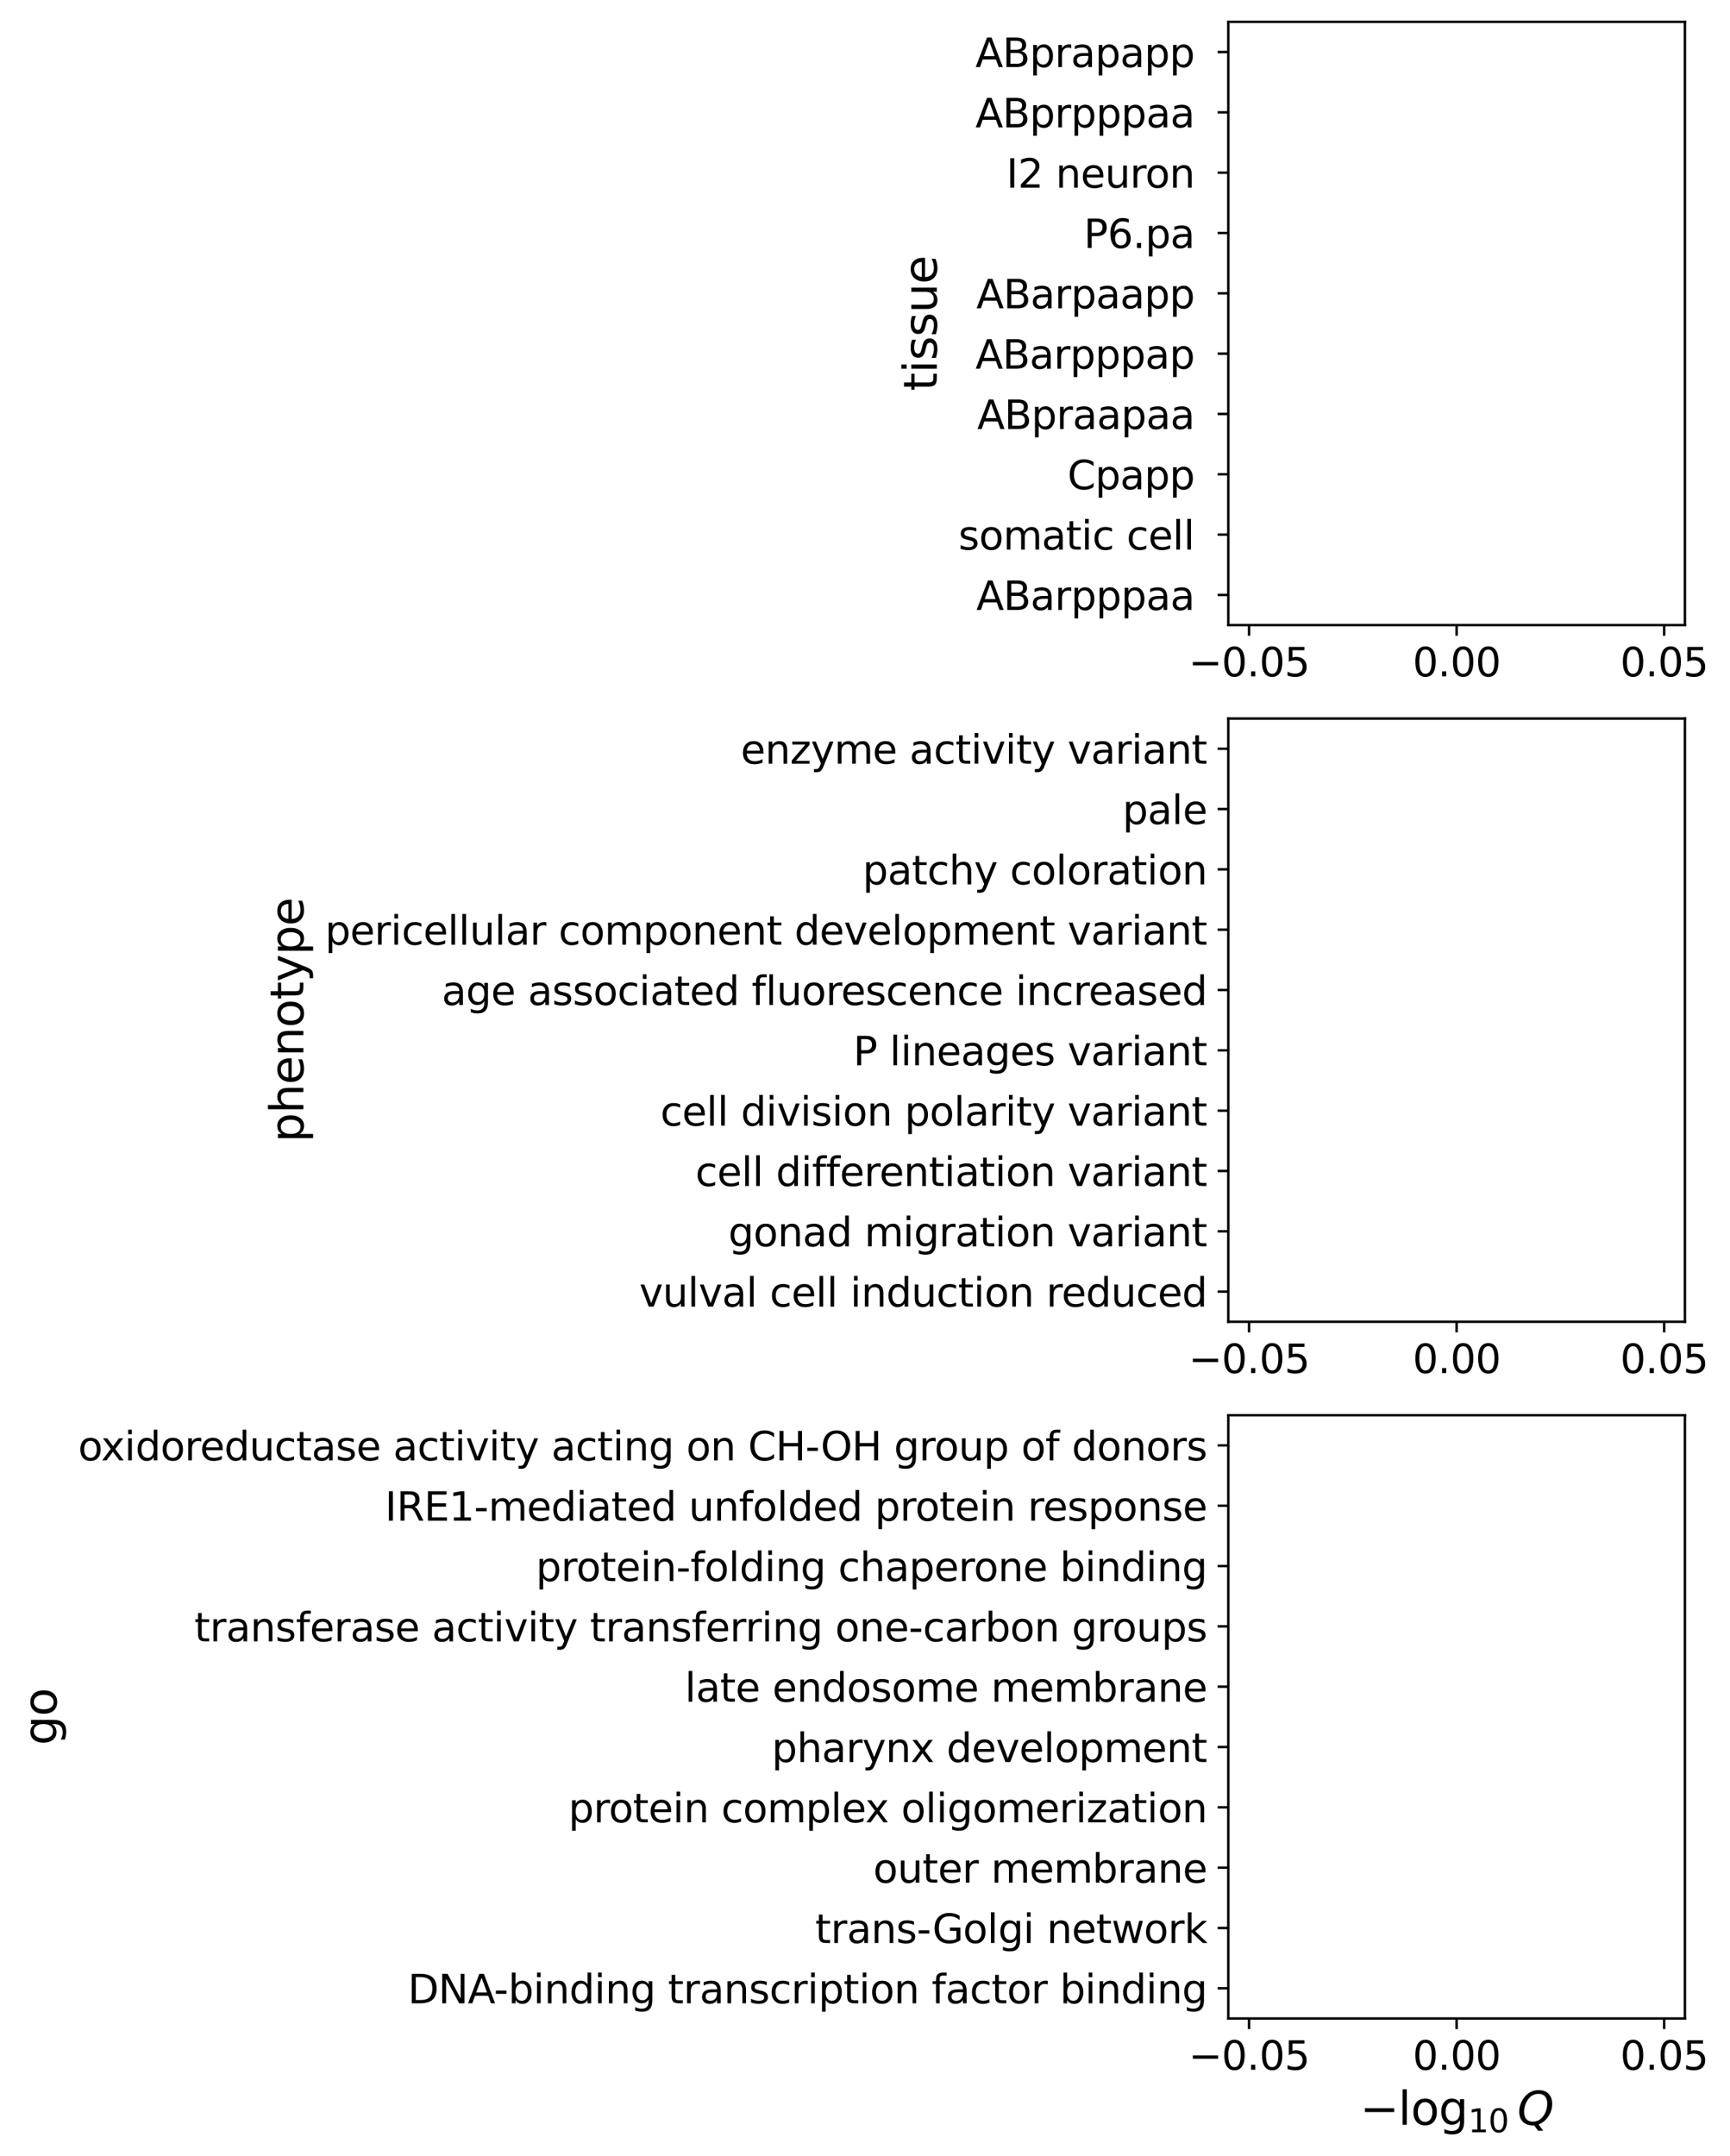 <?xml version="1.0" encoding="utf-8" standalone="no"?>
<!DOCTYPE svg PUBLIC "-//W3C//DTD SVG 1.1//EN"
  "http://www.w3.org/Graphics/SVG/1.1/DTD/svg11.dtd">
<svg xmlns:xlink="http://www.w3.org/1999/xlink" width="569.525pt" height="709.692pt" viewBox="0 0 569.525 709.692" xmlns="http://www.w3.org/2000/svg" version="1.1">
 <defs>
  <style type="text/css">*{stroke-linejoin: round; stroke-linecap: butt}</style>
 </defs>
 <g id="figure_1">
  <g id="patch_1">
   <path d="M 0 709.692 
L 569.525 709.692 
L 569.525 0 
L 0 0 
z
" style="fill: #ffffff"/>
  </g>
  <g id="axes_1">
   <g id="patch_2">
    <path d="M 404.361 205.747 
L 554.685 205.747 
L 554.685 7.2 
L 404.361 7.2 
z
" style="fill: #ffffff"/>
   </g>
   <g id="patch_3">
    <path d="M 0 0 
z
" clip-path="url(#pd0309b1191)" style="fill: #3274a1; stroke: #ffffff; stroke-linejoin: miter"/>
   </g>
   <g id="patch_4">
    <path d="M 0 0 
z
" clip-path="url(#pd0309b1191)" style="fill: #e1812c; stroke: #ffffff; stroke-linejoin: miter"/>
   </g>
   <g id="patch_5">
    <path d="M 0 0 
z
" clip-path="url(#pd0309b1191)" style="fill: #3a923a; stroke: #ffffff; stroke-linejoin: miter"/>
   </g>
   <g id="patch_6">
    <path d="M 0 0 
z
" clip-path="url(#pd0309b1191)" style="fill: #c03d3e; stroke: #ffffff; stroke-linejoin: miter"/>
   </g>
   <g id="patch_7">
    <path d="M 0 0 
z
" clip-path="url(#pd0309b1191)" style="fill: #9372b2; stroke: #ffffff; stroke-linejoin: miter"/>
   </g>
   <g id="patch_8">
    <path d="M 0 0 
z
" clip-path="url(#pd0309b1191)" style="fill: #845b53; stroke: #ffffff; stroke-linejoin: miter"/>
   </g>
   <g id="patch_9">
    <path d="M 0 0 
z
" clip-path="url(#pd0309b1191)" style="fill: #d684bd; stroke: #ffffff; stroke-linejoin: miter"/>
   </g>
   <g id="patch_10">
    <path d="M 0 0 
z
" clip-path="url(#pd0309b1191)" style="fill: #7f7f7f; stroke: #ffffff; stroke-linejoin: miter"/>
   </g>
   <g id="patch_11">
    <path d="M 0 0 
z
" clip-path="url(#pd0309b1191)" style="fill: #a9aa35; stroke: #ffffff; stroke-linejoin: miter"/>
   </g>
   <g id="patch_12">
    <path d="M 0 0 
z
" clip-path="url(#pd0309b1191)" style="fill: #2eabb8; stroke: #ffffff; stroke-linejoin: miter"/>
   </g>
   <g id="matplotlib.axis_1">
    <g id="xtick_1">
     <g id="line2d_1">
      <defs>
       <path id="md2983bb99b" d="M 0 0 
L 0 3.5 
" style="stroke: #000000; stroke-width: 0.8"/>
      </defs>
      <g>
       <use xlink:href="#md2983bb99b" x="411.194" y="205.747" style="stroke: #000000; stroke-width: 0.8"/>
      </g>
     </g>
     <g id="text_1">
      <!-- −0.05 -->
      <g transform="translate(391.274 222.625) scale(0.13 -0.13)">
       <defs>
        <path id="DejaVuSans-2212" d="M 678 2272 
L 4684 2272 
L 4684 1741 
L 678 1741 
L 678 2272 
z
" transform="scale(0.016)"/>
        <path id="DejaVuSans-30" d="M 2034 4250 
Q 1547 4250 1301 3770 
Q 1056 3291 1056 2328 
Q 1056 1369 1301 889 
Q 1547 409 2034 409 
Q 2525 409 2770 889 
Q 3016 1369 3016 2328 
Q 3016 3291 2770 3770 
Q 2525 4250 2034 4250 
z
M 2034 4750 
Q 2819 4750 3233 4129 
Q 3647 3509 3647 2328 
Q 3647 1150 3233 529 
Q 2819 -91 2034 -91 
Q 1250 -91 836 529 
Q 422 1150 422 2328 
Q 422 3509 836 4129 
Q 1250 4750 2034 4750 
z
" transform="scale(0.016)"/>
        <path id="DejaVuSans-2e" d="M 684 794 
L 1344 794 
L 1344 0 
L 684 0 
L 684 794 
z
" transform="scale(0.016)"/>
        <path id="DejaVuSans-35" d="M 691 4666 
L 3169 4666 
L 3169 4134 
L 1269 4134 
L 1269 2991 
Q 1406 3038 1543 3061 
Q 1681 3084 1819 3084 
Q 2600 3084 3056 2656 
Q 3513 2228 3513 1497 
Q 3513 744 3044 326 
Q 2575 -91 1722 -91 
Q 1428 -91 1123 -41 
Q 819 9 494 109 
L 494 744 
Q 775 591 1075 516 
Q 1375 441 1709 441 
Q 2250 441 2565 725 
Q 2881 1009 2881 1497 
Q 2881 1984 2565 2268 
Q 2250 2553 1709 2553 
Q 1456 2553 1204 2497 
Q 953 2441 691 2322 
L 691 4666 
z
" transform="scale(0.016)"/>
       </defs>
       <use xlink:href="#DejaVuSans-2212"/>
       <use xlink:href="#DejaVuSans-30" x="83.789"/>
       <use xlink:href="#DejaVuSans-2e" x="147.412"/>
       <use xlink:href="#DejaVuSans-30" x="179.199"/>
       <use xlink:href="#DejaVuSans-35" x="242.822"/>
      </g>
     </g>
    </g>
    <g id="xtick_2">
     <g id="line2d_2">
      <g>
       <use xlink:href="#md2983bb99b" x="479.523" y="205.747" style="stroke: #000000; stroke-width: 0.8"/>
      </g>
     </g>
     <g id="text_2">
      <!-- 0.00 -->
      <g transform="translate(465.05 222.625) scale(0.13 -0.13)">
       <use xlink:href="#DejaVuSans-30"/>
       <use xlink:href="#DejaVuSans-2e" x="63.623"/>
       <use xlink:href="#DejaVuSans-30" x="95.41"/>
       <use xlink:href="#DejaVuSans-30" x="159.033"/>
      </g>
     </g>
    </g>
    <g id="xtick_3">
     <g id="line2d_3">
      <g>
       <use xlink:href="#md2983bb99b" x="547.852" y="205.747" style="stroke: #000000; stroke-width: 0.8"/>
      </g>
     </g>
     <g id="text_3">
      <!-- 0.05 -->
      <g transform="translate(533.379 222.625) scale(0.13 -0.13)">
       <use xlink:href="#DejaVuSans-30"/>
       <use xlink:href="#DejaVuSans-2e" x="63.623"/>
       <use xlink:href="#DejaVuSans-30" x="95.41"/>
       <use xlink:href="#DejaVuSans-35" x="159.033"/>
      </g>
     </g>
    </g>
   </g>
   <g id="matplotlib.axis_2">
    <g id="ytick_1">
     <g id="line2d_4">
      <defs>
       <path id="m725523326b" d="M 0 0 
L -3.5 0 
" style="stroke: #000000; stroke-width: 0.8"/>
      </defs>
      <g>
       <use xlink:href="#m725523326b" x="404.361" y="17.127" style="stroke: #000000; stroke-width: 0.8"/>
      </g>
     </g>
     <g id="text_4">
      <!-- ABprapapp  -->
      <g transform="translate(321.128 22.066) scale(0.13 -0.13)">
       <defs>
        <path id="DejaVuSans-41" d="M 2188 4044 
L 1331 1722 
L 3047 1722 
L 2188 4044 
z
M 1831 4666 
L 2547 4666 
L 4325 0 
L 3669 0 
L 3244 1197 
L 1141 1197 
L 716 0 
L 50 0 
L 1831 4666 
z
" transform="scale(0.016)"/>
        <path id="DejaVuSans-42" d="M 1259 2228 
L 1259 519 
L 2272 519 
Q 2781 519 3026 730 
Q 3272 941 3272 1375 
Q 3272 1813 3026 2020 
Q 2781 2228 2272 2228 
L 1259 2228 
z
M 1259 4147 
L 1259 2741 
L 2194 2741 
Q 2656 2741 2882 2914 
Q 3109 3088 3109 3444 
Q 3109 3797 2882 3972 
Q 2656 4147 2194 4147 
L 1259 4147 
z
M 628 4666 
L 2241 4666 
Q 2963 4666 3353 4366 
Q 3744 4066 3744 3513 
Q 3744 3084 3544 2831 
Q 3344 2578 2956 2516 
Q 3422 2416 3680 2098 
Q 3938 1781 3938 1306 
Q 3938 681 3513 340 
Q 3088 0 2303 0 
L 628 0 
L 628 4666 
z
" transform="scale(0.016)"/>
        <path id="DejaVuSans-70" d="M 1159 525 
L 1159 -1331 
L 581 -1331 
L 581 3500 
L 1159 3500 
L 1159 2969 
Q 1341 3281 1617 3432 
Q 1894 3584 2278 3584 
Q 2916 3584 3314 3078 
Q 3713 2572 3713 1747 
Q 3713 922 3314 415 
Q 2916 -91 2278 -91 
Q 1894 -91 1617 61 
Q 1341 213 1159 525 
z
M 3116 1747 
Q 3116 2381 2855 2742 
Q 2594 3103 2138 3103 
Q 1681 3103 1420 2742 
Q 1159 2381 1159 1747 
Q 1159 1113 1420 752 
Q 1681 391 2138 391 
Q 2594 391 2855 752 
Q 3116 1113 3116 1747 
z
" transform="scale(0.016)"/>
        <path id="DejaVuSans-72" d="M 2631 2963 
Q 2534 3019 2420 3045 
Q 2306 3072 2169 3072 
Q 1681 3072 1420 2755 
Q 1159 2438 1159 1844 
L 1159 0 
L 581 0 
L 581 3500 
L 1159 3500 
L 1159 2956 
Q 1341 3275 1631 3429 
Q 1922 3584 2338 3584 
Q 2397 3584 2469 3576 
Q 2541 3569 2628 3553 
L 2631 2963 
z
" transform="scale(0.016)"/>
        <path id="DejaVuSans-61" d="M 2194 1759 
Q 1497 1759 1228 1600 
Q 959 1441 959 1056 
Q 959 750 1161 570 
Q 1363 391 1709 391 
Q 2188 391 2477 730 
Q 2766 1069 2766 1631 
L 2766 1759 
L 2194 1759 
z
M 3341 1997 
L 3341 0 
L 2766 0 
L 2766 531 
Q 2569 213 2275 61 
Q 1981 -91 1556 -91 
Q 1019 -91 701 211 
Q 384 513 384 1019 
Q 384 1609 779 1909 
Q 1175 2209 1959 2209 
L 2766 2209 
L 2766 2266 
Q 2766 2663 2505 2880 
Q 2244 3097 1772 3097 
Q 1472 3097 1187 3025 
Q 903 2953 641 2809 
L 641 3341 
Q 956 3463 1253 3523 
Q 1550 3584 1831 3584 
Q 2591 3584 2966 3190 
Q 3341 2797 3341 1997 
z
" transform="scale(0.016)"/>
        <path id="DejaVuSans-20" transform="scale(0.016)"/>
       </defs>
       <use xlink:href="#DejaVuSans-41"/>
       <use xlink:href="#DejaVuSans-42" x="68.408"/>
       <use xlink:href="#DejaVuSans-70" x="137.012"/>
       <use xlink:href="#DejaVuSans-72" x="200.488"/>
       <use xlink:href="#DejaVuSans-61" x="241.602"/>
       <use xlink:href="#DejaVuSans-70" x="302.881"/>
       <use xlink:href="#DejaVuSans-61" x="366.357"/>
       <use xlink:href="#DejaVuSans-70" x="427.637"/>
       <use xlink:href="#DejaVuSans-70" x="491.113"/>
       <use xlink:href="#DejaVuSans-20" x="554.59"/>
      </g>
     </g>
    </g>
    <g id="ytick_2">
     <g id="line2d_5">
      <g>
       <use xlink:href="#m725523326b" x="404.361" y="36.982" style="stroke: #000000; stroke-width: 0.8"/>
      </g>
     </g>
     <g id="text_5">
      <!-- ABprpppaa  -->
      <g transform="translate(321.128 41.921) scale(0.13 -0.13)">
       <use xlink:href="#DejaVuSans-41"/>
       <use xlink:href="#DejaVuSans-42" x="68.408"/>
       <use xlink:href="#DejaVuSans-70" x="137.012"/>
       <use xlink:href="#DejaVuSans-72" x="200.488"/>
       <use xlink:href="#DejaVuSans-70" x="241.602"/>
       <use xlink:href="#DejaVuSans-70" x="305.078"/>
       <use xlink:href="#DejaVuSans-70" x="368.555"/>
       <use xlink:href="#DejaVuSans-61" x="432.031"/>
       <use xlink:href="#DejaVuSans-61" x="493.311"/>
       <use xlink:href="#DejaVuSans-20" x="554.59"/>
      </g>
     </g>
    </g>
    <g id="ytick_3">
     <g id="line2d_6">
      <g>
       <use xlink:href="#m725523326b" x="404.361" y="56.837" style="stroke: #000000; stroke-width: 0.8"/>
      </g>
     </g>
     <g id="text_6">
      <!-- I2 neuron  -->
      <g transform="translate(331.27 61.776) scale(0.13 -0.13)">
       <defs>
        <path id="DejaVuSans-49" d="M 628 4666 
L 1259 4666 
L 1259 0 
L 628 0 
L 628 4666 
z
" transform="scale(0.016)"/>
        <path id="DejaVuSans-32" d="M 1228 531 
L 3431 531 
L 3431 0 
L 469 0 
L 469 531 
Q 828 903 1448 1529 
Q 2069 2156 2228 2338 
Q 2531 2678 2651 2914 
Q 2772 3150 2772 3378 
Q 2772 3750 2511 3984 
Q 2250 4219 1831 4219 
Q 1534 4219 1204 4116 
Q 875 4013 500 3803 
L 500 4441 
Q 881 4594 1212 4672 
Q 1544 4750 1819 4750 
Q 2544 4750 2975 4387 
Q 3406 4025 3406 3419 
Q 3406 3131 3298 2873 
Q 3191 2616 2906 2266 
Q 2828 2175 2409 1742 
Q 1991 1309 1228 531 
z
" transform="scale(0.016)"/>
        <path id="DejaVuSans-6e" d="M 3513 2113 
L 3513 0 
L 2938 0 
L 2938 2094 
Q 2938 2591 2744 2837 
Q 2550 3084 2163 3084 
Q 1697 3084 1428 2787 
Q 1159 2491 1159 1978 
L 1159 0 
L 581 0 
L 581 3500 
L 1159 3500 
L 1159 2956 
Q 1366 3272 1645 3428 
Q 1925 3584 2291 3584 
Q 2894 3584 3203 3211 
Q 3513 2838 3513 2113 
z
" transform="scale(0.016)"/>
        <path id="DejaVuSans-65" d="M 3597 1894 
L 3597 1613 
L 953 1613 
Q 991 1019 1311 708 
Q 1631 397 2203 397 
Q 2534 397 2845 478 
Q 3156 559 3463 722 
L 3463 178 
Q 3153 47 2828 -22 
Q 2503 -91 2169 -91 
Q 1331 -91 842 396 
Q 353 884 353 1716 
Q 353 2575 817 3079 
Q 1281 3584 2069 3584 
Q 2775 3584 3186 3129 
Q 3597 2675 3597 1894 
z
M 3022 2063 
Q 3016 2534 2758 2815 
Q 2500 3097 2075 3097 
Q 1594 3097 1305 2825 
Q 1016 2553 972 2059 
L 3022 2063 
z
" transform="scale(0.016)"/>
        <path id="DejaVuSans-75" d="M 544 1381 
L 544 3500 
L 1119 3500 
L 1119 1403 
Q 1119 906 1312 657 
Q 1506 409 1894 409 
Q 2359 409 2629 706 
Q 2900 1003 2900 1516 
L 2900 3500 
L 3475 3500 
L 3475 0 
L 2900 0 
L 2900 538 
Q 2691 219 2414 64 
Q 2138 -91 1772 -91 
Q 1169 -91 856 284 
Q 544 659 544 1381 
z
M 1991 3584 
L 1991 3584 
z
" transform="scale(0.016)"/>
        <path id="DejaVuSans-6f" d="M 1959 3097 
Q 1497 3097 1228 2736 
Q 959 2375 959 1747 
Q 959 1119 1226 758 
Q 1494 397 1959 397 
Q 2419 397 2687 759 
Q 2956 1122 2956 1747 
Q 2956 2369 2687 2733 
Q 2419 3097 1959 3097 
z
M 1959 3584 
Q 2709 3584 3137 3096 
Q 3566 2609 3566 1747 
Q 3566 888 3137 398 
Q 2709 -91 1959 -91 
Q 1206 -91 779 398 
Q 353 888 353 1747 
Q 353 2609 779 3096 
Q 1206 3584 1959 3584 
z
" transform="scale(0.016)"/>
       </defs>
       <use xlink:href="#DejaVuSans-49"/>
       <use xlink:href="#DejaVuSans-32" x="29.492"/>
       <use xlink:href="#DejaVuSans-20" x="93.115"/>
       <use xlink:href="#DejaVuSans-6e" x="124.902"/>
       <use xlink:href="#DejaVuSans-65" x="188.281"/>
       <use xlink:href="#DejaVuSans-75" x="249.805"/>
       <use xlink:href="#DejaVuSans-72" x="313.184"/>
       <use xlink:href="#DejaVuSans-6f" x="352.047"/>
       <use xlink:href="#DejaVuSans-6e" x="413.229"/>
       <use xlink:href="#DejaVuSans-20" x="476.607"/>
      </g>
     </g>
    </g>
    <g id="ytick_4">
     <g id="line2d_7">
      <g>
       <use xlink:href="#m725523326b" x="404.361" y="76.691" style="stroke: #000000; stroke-width: 0.8"/>
      </g>
     </g>
     <g id="text_7">
      <!-- P6.pa  -->
      <g transform="translate(356.768 81.63) scale(0.13 -0.13)">
       <defs>
        <path id="DejaVuSans-50" d="M 1259 4147 
L 1259 2394 
L 2053 2394 
Q 2494 2394 2734 2622 
Q 2975 2850 2975 3272 
Q 2975 3691 2734 3919 
Q 2494 4147 2053 4147 
L 1259 4147 
z
M 628 4666 
L 2053 4666 
Q 2838 4666 3239 4311 
Q 3641 3956 3641 3272 
Q 3641 2581 3239 2228 
Q 2838 1875 2053 1875 
L 1259 1875 
L 1259 0 
L 628 0 
L 628 4666 
z
" transform="scale(0.016)"/>
        <path id="DejaVuSans-36" d="M 2113 2584 
Q 1688 2584 1439 2293 
Q 1191 2003 1191 1497 
Q 1191 994 1439 701 
Q 1688 409 2113 409 
Q 2538 409 2786 701 
Q 3034 994 3034 1497 
Q 3034 2003 2786 2293 
Q 2538 2584 2113 2584 
z
M 3366 4563 
L 3366 3988 
Q 3128 4100 2886 4159 
Q 2644 4219 2406 4219 
Q 1781 4219 1451 3797 
Q 1122 3375 1075 2522 
Q 1259 2794 1537 2939 
Q 1816 3084 2150 3084 
Q 2853 3084 3261 2657 
Q 3669 2231 3669 1497 
Q 3669 778 3244 343 
Q 2819 -91 2113 -91 
Q 1303 -91 875 529 
Q 447 1150 447 2328 
Q 447 3434 972 4092 
Q 1497 4750 2381 4750 
Q 2619 4750 2861 4703 
Q 3103 4656 3366 4563 
z
" transform="scale(0.016)"/>
       </defs>
       <use xlink:href="#DejaVuSans-50"/>
       <use xlink:href="#DejaVuSans-36" x="60.303"/>
       <use xlink:href="#DejaVuSans-2e" x="123.926"/>
       <use xlink:href="#DejaVuSans-70" x="155.713"/>
       <use xlink:href="#DejaVuSans-61" x="219.189"/>
       <use xlink:href="#DejaVuSans-20" x="280.469"/>
      </g>
     </g>
    </g>
    <g id="ytick_5">
     <g id="line2d_8">
      <g>
       <use xlink:href="#m725523326b" x="404.361" y="96.546" style="stroke: #000000; stroke-width: 0.8"/>
      </g>
     </g>
     <g id="text_8">
      <!-- ABarpaapp  -->
      <g transform="translate(321.414 101.485) scale(0.13 -0.13)">
       <use xlink:href="#DejaVuSans-41"/>
       <use xlink:href="#DejaVuSans-42" x="68.408"/>
       <use xlink:href="#DejaVuSans-61" x="137.012"/>
       <use xlink:href="#DejaVuSans-72" x="198.291"/>
       <use xlink:href="#DejaVuSans-70" x="239.404"/>
       <use xlink:href="#DejaVuSans-61" x="302.881"/>
       <use xlink:href="#DejaVuSans-61" x="364.16"/>
       <use xlink:href="#DejaVuSans-70" x="425.439"/>
       <use xlink:href="#DejaVuSans-70" x="488.916"/>
       <use xlink:href="#DejaVuSans-20" x="552.393"/>
      </g>
     </g>
    </g>
    <g id="ytick_6">
     <g id="line2d_9">
      <g>
       <use xlink:href="#m725523326b" x="404.361" y="116.401" style="stroke: #000000; stroke-width: 0.8"/>
      </g>
     </g>
     <g id="text_9">
      <!-- ABarpppap  -->
      <g transform="translate(321.128 121.34) scale(0.13 -0.13)">
       <use xlink:href="#DejaVuSans-41"/>
       <use xlink:href="#DejaVuSans-42" x="68.408"/>
       <use xlink:href="#DejaVuSans-61" x="137.012"/>
       <use xlink:href="#DejaVuSans-72" x="198.291"/>
       <use xlink:href="#DejaVuSans-70" x="239.404"/>
       <use xlink:href="#DejaVuSans-70" x="302.881"/>
       <use xlink:href="#DejaVuSans-70" x="366.357"/>
       <use xlink:href="#DejaVuSans-61" x="429.834"/>
       <use xlink:href="#DejaVuSans-70" x="491.113"/>
       <use xlink:href="#DejaVuSans-20" x="554.59"/>
      </g>
     </g>
    </g>
    <g id="ytick_7">
     <g id="line2d_10">
      <g>
       <use xlink:href="#m725523326b" x="404.361" y="136.255" style="stroke: #000000; stroke-width: 0.8"/>
      </g>
     </g>
     <g id="text_10">
      <!-- ABpraapaa  -->
      <g transform="translate(321.701 141.194) scale(0.13 -0.13)">
       <use xlink:href="#DejaVuSans-41"/>
       <use xlink:href="#DejaVuSans-42" x="68.408"/>
       <use xlink:href="#DejaVuSans-70" x="137.012"/>
       <use xlink:href="#DejaVuSans-72" x="200.488"/>
       <use xlink:href="#DejaVuSans-61" x="241.602"/>
       <use xlink:href="#DejaVuSans-61" x="302.881"/>
       <use xlink:href="#DejaVuSans-70" x="364.16"/>
       <use xlink:href="#DejaVuSans-61" x="427.637"/>
       <use xlink:href="#DejaVuSans-61" x="488.916"/>
       <use xlink:href="#DejaVuSans-20" x="550.195"/>
      </g>
     </g>
    </g>
    <g id="ytick_8">
     <g id="line2d_11">
      <g>
       <use xlink:href="#m725523326b" x="404.361" y="156.11" style="stroke: #000000; stroke-width: 0.8"/>
      </g>
     </g>
     <g id="text_11">
      <!-- Cpapp  -->
      <g transform="translate(351.426 161.049) scale(0.13 -0.13)">
       <defs>
        <path id="DejaVuSans-43" d="M 4122 4306 
L 4122 3641 
Q 3803 3938 3442 4084 
Q 3081 4231 2675 4231 
Q 1875 4231 1450 3742 
Q 1025 3253 1025 2328 
Q 1025 1406 1450 917 
Q 1875 428 2675 428 
Q 3081 428 3442 575 
Q 3803 722 4122 1019 
L 4122 359 
Q 3791 134 3420 21 
Q 3050 -91 2638 -91 
Q 1578 -91 968 557 
Q 359 1206 359 2328 
Q 359 3453 968 4101 
Q 1578 4750 2638 4750 
Q 3056 4750 3426 4639 
Q 3797 4528 4122 4306 
z
" transform="scale(0.016)"/>
       </defs>
       <use xlink:href="#DejaVuSans-43"/>
       <use xlink:href="#DejaVuSans-70" x="69.824"/>
       <use xlink:href="#DejaVuSans-61" x="133.301"/>
       <use xlink:href="#DejaVuSans-70" x="194.58"/>
       <use xlink:href="#DejaVuSans-70" x="258.057"/>
       <use xlink:href="#DejaVuSans-20" x="321.533"/>
      </g>
     </g>
    </g>
    <g id="ytick_9">
     <g id="line2d_12">
      <g>
       <use xlink:href="#m725523326b" x="404.361" y="175.965" style="stroke: #000000; stroke-width: 0.8"/>
      </g>
     </g>
     <g id="text_12">
      <!-- somatic cell  -->
      <g transform="translate(315.516 180.904) scale(0.13 -0.13)">
       <defs>
        <path id="DejaVuSans-73" d="M 2834 3397 
L 2834 2853 
Q 2591 2978 2328 3040 
Q 2066 3103 1784 3103 
Q 1356 3103 1142 2972 
Q 928 2841 928 2578 
Q 928 2378 1081 2264 
Q 1234 2150 1697 2047 
L 1894 2003 
Q 2506 1872 2764 1633 
Q 3022 1394 3022 966 
Q 3022 478 2636 193 
Q 2250 -91 1575 -91 
Q 1294 -91 989 -36 
Q 684 19 347 128 
L 347 722 
Q 666 556 975 473 
Q 1284 391 1588 391 
Q 1994 391 2212 530 
Q 2431 669 2431 922 
Q 2431 1156 2273 1281 
Q 2116 1406 1581 1522 
L 1381 1569 
Q 847 1681 609 1914 
Q 372 2147 372 2553 
Q 372 3047 722 3315 
Q 1072 3584 1716 3584 
Q 2034 3584 2315 3537 
Q 2597 3491 2834 3397 
z
" transform="scale(0.016)"/>
        <path id="DejaVuSans-6d" d="M 3328 2828 
Q 3544 3216 3844 3400 
Q 4144 3584 4550 3584 
Q 5097 3584 5394 3201 
Q 5691 2819 5691 2113 
L 5691 0 
L 5113 0 
L 5113 2094 
Q 5113 2597 4934 2840 
Q 4756 3084 4391 3084 
Q 3944 3084 3684 2787 
Q 3425 2491 3425 1978 
L 3425 0 
L 2847 0 
L 2847 2094 
Q 2847 2600 2669 2842 
Q 2491 3084 2119 3084 
Q 1678 3084 1418 2786 
Q 1159 2488 1159 1978 
L 1159 0 
L 581 0 
L 581 3500 
L 1159 3500 
L 1159 2956 
Q 1356 3278 1631 3431 
Q 1906 3584 2284 3584 
Q 2666 3584 2933 3390 
Q 3200 3197 3328 2828 
z
" transform="scale(0.016)"/>
        <path id="DejaVuSans-74" d="M 1172 4494 
L 1172 3500 
L 2356 3500 
L 2356 3053 
L 1172 3053 
L 1172 1153 
Q 1172 725 1289 603 
Q 1406 481 1766 481 
L 2356 481 
L 2356 0 
L 1766 0 
Q 1100 0 847 248 
Q 594 497 594 1153 
L 594 3053 
L 172 3053 
L 172 3500 
L 594 3500 
L 594 4494 
L 1172 4494 
z
" transform="scale(0.016)"/>
        <path id="DejaVuSans-69" d="M 603 3500 
L 1178 3500 
L 1178 0 
L 603 0 
L 603 3500 
z
M 603 4863 
L 1178 4863 
L 1178 4134 
L 603 4134 
L 603 4863 
z
" transform="scale(0.016)"/>
        <path id="DejaVuSans-63" d="M 3122 3366 
L 3122 2828 
Q 2878 2963 2633 3030 
Q 2388 3097 2138 3097 
Q 1578 3097 1268 2742 
Q 959 2388 959 1747 
Q 959 1106 1268 751 
Q 1578 397 2138 397 
Q 2388 397 2633 464 
Q 2878 531 3122 666 
L 3122 134 
Q 2881 22 2623 -34 
Q 2366 -91 2075 -91 
Q 1284 -91 818 406 
Q 353 903 353 1747 
Q 353 2603 823 3093 
Q 1294 3584 2113 3584 
Q 2378 3584 2631 3529 
Q 2884 3475 3122 3366 
z
" transform="scale(0.016)"/>
        <path id="DejaVuSans-6c" d="M 603 4863 
L 1178 4863 
L 1178 0 
L 603 0 
L 603 4863 
z
" transform="scale(0.016)"/>
       </defs>
       <use xlink:href="#DejaVuSans-73"/>
       <use xlink:href="#DejaVuSans-6f" x="52.1"/>
       <use xlink:href="#DejaVuSans-6d" x="113.281"/>
       <use xlink:href="#DejaVuSans-61" x="210.693"/>
       <use xlink:href="#DejaVuSans-74" x="271.973"/>
       <use xlink:href="#DejaVuSans-69" x="311.182"/>
       <use xlink:href="#DejaVuSans-63" x="338.965"/>
       <use xlink:href="#DejaVuSans-20" x="393.945"/>
       <use xlink:href="#DejaVuSans-63" x="425.732"/>
       <use xlink:href="#DejaVuSans-65" x="480.713"/>
       <use xlink:href="#DejaVuSans-6c" x="542.236"/>
       <use xlink:href="#DejaVuSans-6c" x="570.02"/>
       <use xlink:href="#DejaVuSans-20" x="597.803"/>
      </g>
     </g>
    </g>
    <g id="ytick_10">
     <g id="line2d_13">
      <g>
       <use xlink:href="#m725523326b" x="404.361" y="195.819" style="stroke: #000000; stroke-width: 0.8"/>
      </g>
     </g>
     <g id="text_13">
      <!-- ABarpppaa  -->
      <g transform="translate(321.414 200.758) scale(0.13 -0.13)">
       <use xlink:href="#DejaVuSans-41"/>
       <use xlink:href="#DejaVuSans-42" x="68.408"/>
       <use xlink:href="#DejaVuSans-61" x="137.012"/>
       <use xlink:href="#DejaVuSans-72" x="198.291"/>
       <use xlink:href="#DejaVuSans-70" x="239.404"/>
       <use xlink:href="#DejaVuSans-70" x="302.881"/>
       <use xlink:href="#DejaVuSans-70" x="366.357"/>
       <use xlink:href="#DejaVuSans-61" x="429.834"/>
       <use xlink:href="#DejaVuSans-61" x="491.113"/>
       <use xlink:href="#DejaVuSans-20" x="552.393"/>
      </g>
     </g>
    </g>
    <g id="text_14">
     <!-- tissue -->
     <g transform="translate(308.396 128.679) rotate(-90) scale(0.15 -0.15)">
      <use xlink:href="#DejaVuSans-74"/>
      <use xlink:href="#DejaVuSans-69" x="39.209"/>
      <use xlink:href="#DejaVuSans-73" x="66.992"/>
      <use xlink:href="#DejaVuSans-73" x="119.092"/>
      <use xlink:href="#DejaVuSans-75" x="171.191"/>
      <use xlink:href="#DejaVuSans-65" x="234.57"/>
     </g>
    </g>
   </g>
   <g id="line2d_14">
    <path clip-path="url(#pd0309b1191)" style="fill: none; stroke: #424242; stroke-width: 2.7; stroke-linecap: round"/>
   </g>
   <g id="line2d_15">
    <path clip-path="url(#pd0309b1191)" style="fill: none; stroke: #424242; stroke-width: 2.7; stroke-linecap: round"/>
   </g>
   <g id="line2d_16">
    <path clip-path="url(#pd0309b1191)" style="fill: none; stroke: #424242; stroke-width: 2.7; stroke-linecap: round"/>
   </g>
   <g id="line2d_17">
    <path clip-path="url(#pd0309b1191)" style="fill: none; stroke: #424242; stroke-width: 2.7; stroke-linecap: round"/>
   </g>
   <g id="line2d_18">
    <path clip-path="url(#pd0309b1191)" style="fill: none; stroke: #424242; stroke-width: 2.7; stroke-linecap: round"/>
   </g>
   <g id="line2d_19">
    <path clip-path="url(#pd0309b1191)" style="fill: none; stroke: #424242; stroke-width: 2.7; stroke-linecap: round"/>
   </g>
   <g id="line2d_20">
    <path clip-path="url(#pd0309b1191)" style="fill: none; stroke: #424242; stroke-width: 2.7; stroke-linecap: round"/>
   </g>
   <g id="line2d_21">
    <path clip-path="url(#pd0309b1191)" style="fill: none; stroke: #424242; stroke-width: 2.7; stroke-linecap: round"/>
   </g>
   <g id="line2d_22">
    <path clip-path="url(#pd0309b1191)" style="fill: none; stroke: #424242; stroke-width: 2.7; stroke-linecap: round"/>
   </g>
   <g id="line2d_23">
    <path clip-path="url(#pd0309b1191)" style="fill: none; stroke: #424242; stroke-width: 2.7; stroke-linecap: round"/>
   </g>
   <g id="patch_13">
    <path d="M 404.361 205.747 
L 404.361 7.2 
" style="fill: none; stroke: #000000; stroke-width: 0.8; stroke-linejoin: miter; stroke-linecap: square"/>
   </g>
   <g id="patch_14">
    <path d="M 554.685 205.747 
L 554.685 7.2 
" style="fill: none; stroke: #000000; stroke-width: 0.8; stroke-linejoin: miter; stroke-linecap: square"/>
   </g>
   <g id="patch_15">
    <path d="M 404.361 205.747 
L 554.685 205.747 
" style="fill: none; stroke: #000000; stroke-width: 0.8; stroke-linejoin: miter; stroke-linecap: square"/>
   </g>
   <g id="patch_16">
    <path d="M 404.361 7.2 
L 554.685 7.2 
" style="fill: none; stroke: #000000; stroke-width: 0.8; stroke-linejoin: miter; stroke-linecap: square"/>
   </g>
  </g>
  <g id="axes_2">
   <g id="patch_17">
    <path d="M 404.361 435.053 
L 554.685 435.053 
L 554.685 236.507 
L 404.361 236.507 
z
" style="fill: #ffffff"/>
   </g>
   <g id="patch_18">
    <path d="M 0 0 
z
" clip-path="url(#p44fc527e92)" style="fill: #3274a1; stroke: #ffffff; stroke-linejoin: miter"/>
   </g>
   <g id="patch_19">
    <path d="M 0 0 
z
" clip-path="url(#p44fc527e92)" style="fill: #e1812c; stroke: #ffffff; stroke-linejoin: miter"/>
   </g>
   <g id="patch_20">
    <path d="M 0 0 
z
" clip-path="url(#p44fc527e92)" style="fill: #3a923a; stroke: #ffffff; stroke-linejoin: miter"/>
   </g>
   <g id="patch_21">
    <path d="M 0 0 
z
" clip-path="url(#p44fc527e92)" style="fill: #c03d3e; stroke: #ffffff; stroke-linejoin: miter"/>
   </g>
   <g id="patch_22">
    <path d="M 0 0 
z
" clip-path="url(#p44fc527e92)" style="fill: #9372b2; stroke: #ffffff; stroke-linejoin: miter"/>
   </g>
   <g id="patch_23">
    <path d="M 0 0 
z
" clip-path="url(#p44fc527e92)" style="fill: #845b53; stroke: #ffffff; stroke-linejoin: miter"/>
   </g>
   <g id="patch_24">
    <path d="M 0 0 
z
" clip-path="url(#p44fc527e92)" style="fill: #d684bd; stroke: #ffffff; stroke-linejoin: miter"/>
   </g>
   <g id="patch_25">
    <path d="M 0 0 
z
" clip-path="url(#p44fc527e92)" style="fill: #7f7f7f; stroke: #ffffff; stroke-linejoin: miter"/>
   </g>
   <g id="patch_26">
    <path d="M 0 0 
z
" clip-path="url(#p44fc527e92)" style="fill: #a9aa35; stroke: #ffffff; stroke-linejoin: miter"/>
   </g>
   <g id="patch_27">
    <path d="M 0 0 
z
" clip-path="url(#p44fc527e92)" style="fill: #2eabb8; stroke: #ffffff; stroke-linejoin: miter"/>
   </g>
   <g id="matplotlib.axis_3">
    <g id="xtick_4">
     <g id="line2d_24">
      <g>
       <use xlink:href="#md2983bb99b" x="411.194" y="435.053" style="stroke: #000000; stroke-width: 0.8"/>
      </g>
     </g>
     <g id="text_15">
      <!-- −0.05 -->
      <g transform="translate(391.274 451.931) scale(0.13 -0.13)">
       <use xlink:href="#DejaVuSans-2212"/>
       <use xlink:href="#DejaVuSans-30" x="83.789"/>
       <use xlink:href="#DejaVuSans-2e" x="147.412"/>
       <use xlink:href="#DejaVuSans-30" x="179.199"/>
       <use xlink:href="#DejaVuSans-35" x="242.822"/>
      </g>
     </g>
    </g>
    <g id="xtick_5">
     <g id="line2d_25">
      <g>
       <use xlink:href="#md2983bb99b" x="479.523" y="435.053" style="stroke: #000000; stroke-width: 0.8"/>
      </g>
     </g>
     <g id="text_16">
      <!-- 0.00 -->
      <g transform="translate(465.05 451.931) scale(0.13 -0.13)">
       <use xlink:href="#DejaVuSans-30"/>
       <use xlink:href="#DejaVuSans-2e" x="63.623"/>
       <use xlink:href="#DejaVuSans-30" x="95.41"/>
       <use xlink:href="#DejaVuSans-30" x="159.033"/>
      </g>
     </g>
    </g>
    <g id="xtick_6">
     <g id="line2d_26">
      <g>
       <use xlink:href="#md2983bb99b" x="547.852" y="435.053" style="stroke: #000000; stroke-width: 0.8"/>
      </g>
     </g>
     <g id="text_17">
      <!-- 0.05 -->
      <g transform="translate(533.379 451.931) scale(0.13 -0.13)">
       <use xlink:href="#DejaVuSans-30"/>
       <use xlink:href="#DejaVuSans-2e" x="63.623"/>
       <use xlink:href="#DejaVuSans-30" x="95.41"/>
       <use xlink:href="#DejaVuSans-35" x="159.033"/>
      </g>
     </g>
    </g>
   </g>
   <g id="matplotlib.axis_4">
    <g id="ytick_11">
     <g id="line2d_27">
      <g>
       <use xlink:href="#m725523326b" x="404.361" y="246.434" style="stroke: #000000; stroke-width: 0.8"/>
      </g>
     </g>
     <g id="text_18">
      <!-- enzyme activity variant -->
      <g transform="translate(243.843 251.373) scale(0.13 -0.13)">
       <defs>
        <path id="DejaVuSans-7a" d="M 353 3500 
L 3084 3500 
L 3084 2975 
L 922 459 
L 3084 459 
L 3084 0 
L 275 0 
L 275 525 
L 2438 3041 
L 353 3041 
L 353 3500 
z
" transform="scale(0.016)"/>
        <path id="DejaVuSans-79" d="M 2059 -325 
Q 1816 -950 1584 -1140 
Q 1353 -1331 966 -1331 
L 506 -1331 
L 506 -850 
L 844 -850 
Q 1081 -850 1212 -737 
Q 1344 -625 1503 -206 
L 1606 56 
L 191 3500 
L 800 3500 
L 1894 763 
L 2988 3500 
L 3597 3500 
L 2059 -325 
z
" transform="scale(0.016)"/>
        <path id="DejaVuSans-76" d="M 191 3500 
L 800 3500 
L 1894 563 
L 2988 3500 
L 3597 3500 
L 2284 0 
L 1503 0 
L 191 3500 
z
" transform="scale(0.016)"/>
       </defs>
       <use xlink:href="#DejaVuSans-65"/>
       <use xlink:href="#DejaVuSans-6e" x="61.523"/>
       <use xlink:href="#DejaVuSans-7a" x="124.902"/>
       <use xlink:href="#DejaVuSans-79" x="177.393"/>
       <use xlink:href="#DejaVuSans-6d" x="236.572"/>
       <use xlink:href="#DejaVuSans-65" x="333.984"/>
       <use xlink:href="#DejaVuSans-20" x="395.508"/>
       <use xlink:href="#DejaVuSans-61" x="427.295"/>
       <use xlink:href="#DejaVuSans-63" x="488.574"/>
       <use xlink:href="#DejaVuSans-74" x="543.555"/>
       <use xlink:href="#DejaVuSans-69" x="582.764"/>
       <use xlink:href="#DejaVuSans-76" x="610.547"/>
       <use xlink:href="#DejaVuSans-69" x="669.727"/>
       <use xlink:href="#DejaVuSans-74" x="697.51"/>
       <use xlink:href="#DejaVuSans-79" x="736.719"/>
       <use xlink:href="#DejaVuSans-20" x="795.898"/>
       <use xlink:href="#DejaVuSans-76" x="827.686"/>
       <use xlink:href="#DejaVuSans-61" x="886.865"/>
       <use xlink:href="#DejaVuSans-72" x="948.145"/>
       <use xlink:href="#DejaVuSans-69" x="989.258"/>
       <use xlink:href="#DejaVuSans-61" x="1017.041"/>
       <use xlink:href="#DejaVuSans-6e" x="1078.32"/>
       <use xlink:href="#DejaVuSans-74" x="1141.699"/>
      </g>
     </g>
    </g>
    <g id="ytick_12">
     <g id="line2d_28">
      <g>
       <use xlink:href="#m725523326b" x="404.361" y="266.289" style="stroke: #000000; stroke-width: 0.8"/>
      </g>
     </g>
     <g id="text_19">
      <!-- pale -->
      <g transform="translate(369.531 271.228) scale(0.13 -0.13)">
       <use xlink:href="#DejaVuSans-70"/>
       <use xlink:href="#DejaVuSans-61" x="63.477"/>
       <use xlink:href="#DejaVuSans-6c" x="124.756"/>
       <use xlink:href="#DejaVuSans-65" x="152.539"/>
      </g>
     </g>
    </g>
    <g id="ytick_13">
     <g id="line2d_29">
      <g>
       <use xlink:href="#m725523326b" x="404.361" y="286.143" style="stroke: #000000; stroke-width: 0.8"/>
      </g>
     </g>
     <g id="text_20">
      <!-- patchy coloration -->
      <g transform="translate(283.952 291.082) scale(0.13 -0.13)">
       <defs>
        <path id="DejaVuSans-68" d="M 3513 2113 
L 3513 0 
L 2938 0 
L 2938 2094 
Q 2938 2591 2744 2837 
Q 2550 3084 2163 3084 
Q 1697 3084 1428 2787 
Q 1159 2491 1159 1978 
L 1159 0 
L 581 0 
L 581 4863 
L 1159 4863 
L 1159 2956 
Q 1366 3272 1645 3428 
Q 1925 3584 2291 3584 
Q 2894 3584 3203 3211 
Q 3513 2838 3513 2113 
z
" transform="scale(0.016)"/>
       </defs>
       <use xlink:href="#DejaVuSans-70"/>
       <use xlink:href="#DejaVuSans-61" x="63.477"/>
       <use xlink:href="#DejaVuSans-74" x="124.756"/>
       <use xlink:href="#DejaVuSans-63" x="163.965"/>
       <use xlink:href="#DejaVuSans-68" x="218.945"/>
       <use xlink:href="#DejaVuSans-79" x="282.324"/>
       <use xlink:href="#DejaVuSans-20" x="341.504"/>
       <use xlink:href="#DejaVuSans-63" x="373.291"/>
       <use xlink:href="#DejaVuSans-6f" x="428.271"/>
       <use xlink:href="#DejaVuSans-6c" x="489.453"/>
       <use xlink:href="#DejaVuSans-6f" x="517.236"/>
       <use xlink:href="#DejaVuSans-72" x="578.418"/>
       <use xlink:href="#DejaVuSans-61" x="619.531"/>
       <use xlink:href="#DejaVuSans-74" x="680.811"/>
       <use xlink:href="#DejaVuSans-69" x="720.02"/>
       <use xlink:href="#DejaVuSans-6f" x="747.803"/>
       <use xlink:href="#DejaVuSans-6e" x="808.984"/>
      </g>
     </g>
    </g>
    <g id="ytick_14">
     <g id="line2d_30">
      <g>
       <use xlink:href="#m725523326b" x="404.361" y="305.998" style="stroke: #000000; stroke-width: 0.8"/>
      </g>
     </g>
     <g id="text_21">
      <!-- pericellular component development variant -->
      <g transform="translate(107.002 310.937) scale(0.13 -0.13)">
       <defs>
        <path id="DejaVuSans-64" d="M 2906 2969 
L 2906 4863 
L 3481 4863 
L 3481 0 
L 2906 0 
L 2906 525 
Q 2725 213 2448 61 
Q 2172 -91 1784 -91 
Q 1150 -91 751 415 
Q 353 922 353 1747 
Q 353 2572 751 3078 
Q 1150 3584 1784 3584 
Q 2172 3584 2448 3432 
Q 2725 3281 2906 2969 
z
M 947 1747 
Q 947 1113 1208 752 
Q 1469 391 1925 391 
Q 2381 391 2643 752 
Q 2906 1113 2906 1747 
Q 2906 2381 2643 2742 
Q 2381 3103 1925 3103 
Q 1469 3103 1208 2742 
Q 947 2381 947 1747 
z
" transform="scale(0.016)"/>
       </defs>
       <use xlink:href="#DejaVuSans-70"/>
       <use xlink:href="#DejaVuSans-65" x="63.477"/>
       <use xlink:href="#DejaVuSans-72" x="125"/>
       <use xlink:href="#DejaVuSans-69" x="166.113"/>
       <use xlink:href="#DejaVuSans-63" x="193.896"/>
       <use xlink:href="#DejaVuSans-65" x="248.877"/>
       <use xlink:href="#DejaVuSans-6c" x="310.4"/>
       <use xlink:href="#DejaVuSans-6c" x="338.184"/>
       <use xlink:href="#DejaVuSans-75" x="365.967"/>
       <use xlink:href="#DejaVuSans-6c" x="429.346"/>
       <use xlink:href="#DejaVuSans-61" x="457.129"/>
       <use xlink:href="#DejaVuSans-72" x="518.408"/>
       <use xlink:href="#DejaVuSans-20" x="559.521"/>
       <use xlink:href="#DejaVuSans-63" x="591.309"/>
       <use xlink:href="#DejaVuSans-6f" x="646.289"/>
       <use xlink:href="#DejaVuSans-6d" x="707.471"/>
       <use xlink:href="#DejaVuSans-70" x="804.883"/>
       <use xlink:href="#DejaVuSans-6f" x="868.359"/>
       <use xlink:href="#DejaVuSans-6e" x="929.541"/>
       <use xlink:href="#DejaVuSans-65" x="992.92"/>
       <use xlink:href="#DejaVuSans-6e" x="1054.443"/>
       <use xlink:href="#DejaVuSans-74" x="1117.822"/>
       <use xlink:href="#DejaVuSans-20" x="1157.031"/>
       <use xlink:href="#DejaVuSans-64" x="1188.818"/>
       <use xlink:href="#DejaVuSans-65" x="1252.295"/>
       <use xlink:href="#DejaVuSans-76" x="1313.818"/>
       <use xlink:href="#DejaVuSans-65" x="1372.998"/>
       <use xlink:href="#DejaVuSans-6c" x="1434.521"/>
       <use xlink:href="#DejaVuSans-6f" x="1462.305"/>
       <use xlink:href="#DejaVuSans-70" x="1523.486"/>
       <use xlink:href="#DejaVuSans-6d" x="1586.963"/>
       <use xlink:href="#DejaVuSans-65" x="1684.375"/>
       <use xlink:href="#DejaVuSans-6e" x="1745.898"/>
       <use xlink:href="#DejaVuSans-74" x="1809.277"/>
       <use xlink:href="#DejaVuSans-20" x="1848.486"/>
       <use xlink:href="#DejaVuSans-76" x="1880.273"/>
       <use xlink:href="#DejaVuSans-61" x="1939.453"/>
       <use xlink:href="#DejaVuSans-72" x="2000.732"/>
       <use xlink:href="#DejaVuSans-69" x="2041.846"/>
       <use xlink:href="#DejaVuSans-61" x="2069.629"/>
       <use xlink:href="#DejaVuSans-6e" x="2130.908"/>
       <use xlink:href="#DejaVuSans-74" x="2194.287"/>
      </g>
     </g>
    </g>
    <g id="ytick_15">
     <g id="line2d_31">
      <g>
       <use xlink:href="#m725523326b" x="404.361" y="325.853" style="stroke: #000000; stroke-width: 0.8"/>
      </g>
     </g>
     <g id="text_22">
      <!-- age associated fluorescence increased -->
      <g transform="translate(145.431 330.792) scale(0.13 -0.13)">
       <defs>
        <path id="DejaVuSans-67" d="M 2906 1791 
Q 2906 2416 2648 2759 
Q 2391 3103 1925 3103 
Q 1463 3103 1205 2759 
Q 947 2416 947 1791 
Q 947 1169 1205 825 
Q 1463 481 1925 481 
Q 2391 481 2648 825 
Q 2906 1169 2906 1791 
z
M 3481 434 
Q 3481 -459 3084 -895 
Q 2688 -1331 1869 -1331 
Q 1566 -1331 1297 -1286 
Q 1028 -1241 775 -1147 
L 775 -588 
Q 1028 -725 1275 -790 
Q 1522 -856 1778 -856 
Q 2344 -856 2625 -561 
Q 2906 -266 2906 331 
L 2906 616 
Q 2728 306 2450 153 
Q 2172 0 1784 0 
Q 1141 0 747 490 
Q 353 981 353 1791 
Q 353 2603 747 3093 
Q 1141 3584 1784 3584 
Q 2172 3584 2450 3431 
Q 2728 3278 2906 2969 
L 2906 3500 
L 3481 3500 
L 3481 434 
z
" transform="scale(0.016)"/>
        <path id="DejaVuSans-66" d="M 2375 4863 
L 2375 4384 
L 1825 4384 
Q 1516 4384 1395 4259 
Q 1275 4134 1275 3809 
L 1275 3500 
L 2222 3500 
L 2222 3053 
L 1275 3053 
L 1275 0 
L 697 0 
L 697 3053 
L 147 3053 
L 147 3500 
L 697 3500 
L 697 3744 
Q 697 4328 969 4595 
Q 1241 4863 1831 4863 
L 2375 4863 
z
" transform="scale(0.016)"/>
       </defs>
       <use xlink:href="#DejaVuSans-61"/>
       <use xlink:href="#DejaVuSans-67" x="61.279"/>
       <use xlink:href="#DejaVuSans-65" x="124.756"/>
       <use xlink:href="#DejaVuSans-20" x="186.279"/>
       <use xlink:href="#DejaVuSans-61" x="218.066"/>
       <use xlink:href="#DejaVuSans-73" x="279.346"/>
       <use xlink:href="#DejaVuSans-73" x="331.445"/>
       <use xlink:href="#DejaVuSans-6f" x="383.545"/>
       <use xlink:href="#DejaVuSans-63" x="444.727"/>
       <use xlink:href="#DejaVuSans-69" x="499.707"/>
       <use xlink:href="#DejaVuSans-61" x="527.49"/>
       <use xlink:href="#DejaVuSans-74" x="588.77"/>
       <use xlink:href="#DejaVuSans-65" x="627.979"/>
       <use xlink:href="#DejaVuSans-64" x="689.502"/>
       <use xlink:href="#DejaVuSans-20" x="752.979"/>
       <use xlink:href="#DejaVuSans-66" x="784.766"/>
       <use xlink:href="#DejaVuSans-6c" x="819.971"/>
       <use xlink:href="#DejaVuSans-75" x="847.754"/>
       <use xlink:href="#DejaVuSans-6f" x="911.133"/>
       <use xlink:href="#DejaVuSans-72" x="972.314"/>
       <use xlink:href="#DejaVuSans-65" x="1011.178"/>
       <use xlink:href="#DejaVuSans-73" x="1072.701"/>
       <use xlink:href="#DejaVuSans-63" x="1124.801"/>
       <use xlink:href="#DejaVuSans-65" x="1179.781"/>
       <use xlink:href="#DejaVuSans-6e" x="1241.305"/>
       <use xlink:href="#DejaVuSans-63" x="1304.684"/>
       <use xlink:href="#DejaVuSans-65" x="1359.664"/>
       <use xlink:href="#DejaVuSans-20" x="1421.188"/>
       <use xlink:href="#DejaVuSans-69" x="1452.975"/>
       <use xlink:href="#DejaVuSans-6e" x="1480.758"/>
       <use xlink:href="#DejaVuSans-63" x="1544.137"/>
       <use xlink:href="#DejaVuSans-72" x="1599.117"/>
       <use xlink:href="#DejaVuSans-65" x="1637.98"/>
       <use xlink:href="#DejaVuSans-61" x="1699.504"/>
       <use xlink:href="#DejaVuSans-73" x="1760.783"/>
       <use xlink:href="#DejaVuSans-65" x="1812.883"/>
       <use xlink:href="#DejaVuSans-64" x="1874.406"/>
      </g>
     </g>
    </g>
    <g id="ytick_16">
     <g id="line2d_32">
      <g>
       <use xlink:href="#m725523326b" x="404.361" y="345.707" style="stroke: #000000; stroke-width: 0.8"/>
      </g>
     </g>
     <g id="text_23">
      <!-- P lineages variant -->
      <g transform="translate(280.889 350.646) scale(0.13 -0.13)">
       <use xlink:href="#DejaVuSans-50"/>
       <use xlink:href="#DejaVuSans-20" x="60.303"/>
       <use xlink:href="#DejaVuSans-6c" x="92.09"/>
       <use xlink:href="#DejaVuSans-69" x="119.873"/>
       <use xlink:href="#DejaVuSans-6e" x="147.656"/>
       <use xlink:href="#DejaVuSans-65" x="211.035"/>
       <use xlink:href="#DejaVuSans-61" x="272.559"/>
       <use xlink:href="#DejaVuSans-67" x="333.838"/>
       <use xlink:href="#DejaVuSans-65" x="397.314"/>
       <use xlink:href="#DejaVuSans-73" x="458.838"/>
       <use xlink:href="#DejaVuSans-20" x="510.938"/>
       <use xlink:href="#DejaVuSans-76" x="542.725"/>
       <use xlink:href="#DejaVuSans-61" x="601.904"/>
       <use xlink:href="#DejaVuSans-72" x="663.184"/>
       <use xlink:href="#DejaVuSans-69" x="704.297"/>
       <use xlink:href="#DejaVuSans-61" x="732.08"/>
       <use xlink:href="#DejaVuSans-6e" x="793.359"/>
       <use xlink:href="#DejaVuSans-74" x="856.738"/>
      </g>
     </g>
    </g>
    <g id="ytick_17">
     <g id="line2d_33">
      <g>
       <use xlink:href="#m725523326b" x="404.361" y="365.562" style="stroke: #000000; stroke-width: 0.8"/>
      </g>
     </g>
     <g id="text_24">
      <!-- cell division polarity variant -->
      <g transform="translate(217.398 370.501) scale(0.13 -0.13)">
       <use xlink:href="#DejaVuSans-63"/>
       <use xlink:href="#DejaVuSans-65" x="54.98"/>
       <use xlink:href="#DejaVuSans-6c" x="116.504"/>
       <use xlink:href="#DejaVuSans-6c" x="144.287"/>
       <use xlink:href="#DejaVuSans-20" x="172.07"/>
       <use xlink:href="#DejaVuSans-64" x="203.857"/>
       <use xlink:href="#DejaVuSans-69" x="267.334"/>
       <use xlink:href="#DejaVuSans-76" x="295.117"/>
       <use xlink:href="#DejaVuSans-69" x="354.297"/>
       <use xlink:href="#DejaVuSans-73" x="382.08"/>
       <use xlink:href="#DejaVuSans-69" x="434.18"/>
       <use xlink:href="#DejaVuSans-6f" x="461.963"/>
       <use xlink:href="#DejaVuSans-6e" x="523.145"/>
       <use xlink:href="#DejaVuSans-20" x="586.523"/>
       <use xlink:href="#DejaVuSans-70" x="618.311"/>
       <use xlink:href="#DejaVuSans-6f" x="681.787"/>
       <use xlink:href="#DejaVuSans-6c" x="742.969"/>
       <use xlink:href="#DejaVuSans-61" x="770.752"/>
       <use xlink:href="#DejaVuSans-72" x="832.031"/>
       <use xlink:href="#DejaVuSans-69" x="873.145"/>
       <use xlink:href="#DejaVuSans-74" x="900.928"/>
       <use xlink:href="#DejaVuSans-79" x="940.137"/>
       <use xlink:href="#DejaVuSans-20" x="999.316"/>
       <use xlink:href="#DejaVuSans-76" x="1031.104"/>
       <use xlink:href="#DejaVuSans-61" x="1090.283"/>
       <use xlink:href="#DejaVuSans-72" x="1151.562"/>
       <use xlink:href="#DejaVuSans-69" x="1192.676"/>
       <use xlink:href="#DejaVuSans-61" x="1220.459"/>
       <use xlink:href="#DejaVuSans-6e" x="1281.738"/>
       <use xlink:href="#DejaVuSans-74" x="1345.117"/>
      </g>
     </g>
    </g>
    <g id="ytick_18">
     <g id="line2d_34">
      <g>
       <use xlink:href="#m725523326b" x="404.361" y="385.417" style="stroke: #000000; stroke-width: 0.8"/>
      </g>
     </g>
     <g id="text_25">
      <!-- cell differentiation variant -->
      <g transform="translate(228.928 390.356) scale(0.13 -0.13)">
       <use xlink:href="#DejaVuSans-63"/>
       <use xlink:href="#DejaVuSans-65" x="54.98"/>
       <use xlink:href="#DejaVuSans-6c" x="116.504"/>
       <use xlink:href="#DejaVuSans-6c" x="144.287"/>
       <use xlink:href="#DejaVuSans-20" x="172.07"/>
       <use xlink:href="#DejaVuSans-64" x="203.857"/>
       <use xlink:href="#DejaVuSans-69" x="267.334"/>
       <use xlink:href="#DejaVuSans-66" x="295.117"/>
       <use xlink:href="#DejaVuSans-66" x="330.322"/>
       <use xlink:href="#DejaVuSans-65" x="365.527"/>
       <use xlink:href="#DejaVuSans-72" x="427.051"/>
       <use xlink:href="#DejaVuSans-65" x="465.914"/>
       <use xlink:href="#DejaVuSans-6e" x="527.438"/>
       <use xlink:href="#DejaVuSans-74" x="590.816"/>
       <use xlink:href="#DejaVuSans-69" x="630.025"/>
       <use xlink:href="#DejaVuSans-61" x="657.809"/>
       <use xlink:href="#DejaVuSans-74" x="719.088"/>
       <use xlink:href="#DejaVuSans-69" x="758.297"/>
       <use xlink:href="#DejaVuSans-6f" x="786.08"/>
       <use xlink:href="#DejaVuSans-6e" x="847.262"/>
       <use xlink:href="#DejaVuSans-20" x="910.641"/>
       <use xlink:href="#DejaVuSans-76" x="942.428"/>
       <use xlink:href="#DejaVuSans-61" x="1001.607"/>
       <use xlink:href="#DejaVuSans-72" x="1062.887"/>
       <use xlink:href="#DejaVuSans-69" x="1104"/>
       <use xlink:href="#DejaVuSans-61" x="1131.783"/>
       <use xlink:href="#DejaVuSans-6e" x="1193.062"/>
       <use xlink:href="#DejaVuSans-74" x="1256.441"/>
      </g>
     </g>
    </g>
    <g id="ytick_19">
     <g id="line2d_35">
      <g>
       <use xlink:href="#m725523326b" x="404.361" y="405.271" style="stroke: #000000; stroke-width: 0.8"/>
      </g>
     </g>
     <g id="text_26">
      <!-- gonad migration variant -->
      <g transform="translate(239.774 410.21) scale(0.13 -0.13)">
       <use xlink:href="#DejaVuSans-67"/>
       <use xlink:href="#DejaVuSans-6f" x="63.477"/>
       <use xlink:href="#DejaVuSans-6e" x="124.658"/>
       <use xlink:href="#DejaVuSans-61" x="188.037"/>
       <use xlink:href="#DejaVuSans-64" x="249.316"/>
       <use xlink:href="#DejaVuSans-20" x="312.793"/>
       <use xlink:href="#DejaVuSans-6d" x="344.58"/>
       <use xlink:href="#DejaVuSans-69" x="441.992"/>
       <use xlink:href="#DejaVuSans-67" x="469.775"/>
       <use xlink:href="#DejaVuSans-72" x="533.252"/>
       <use xlink:href="#DejaVuSans-61" x="574.365"/>
       <use xlink:href="#DejaVuSans-74" x="635.645"/>
       <use xlink:href="#DejaVuSans-69" x="674.854"/>
       <use xlink:href="#DejaVuSans-6f" x="702.637"/>
       <use xlink:href="#DejaVuSans-6e" x="763.818"/>
       <use xlink:href="#DejaVuSans-20" x="827.197"/>
       <use xlink:href="#DejaVuSans-76" x="858.984"/>
       <use xlink:href="#DejaVuSans-61" x="918.164"/>
       <use xlink:href="#DejaVuSans-72" x="979.443"/>
       <use xlink:href="#DejaVuSans-69" x="1020.557"/>
       <use xlink:href="#DejaVuSans-61" x="1048.34"/>
       <use xlink:href="#DejaVuSans-6e" x="1109.619"/>
       <use xlink:href="#DejaVuSans-74" x="1172.998"/>
      </g>
     </g>
    </g>
    <g id="ytick_20">
     <g id="line2d_36">
      <g>
       <use xlink:href="#m725523326b" x="404.361" y="425.126" style="stroke: #000000; stroke-width: 0.8"/>
      </g>
     </g>
     <g id="text_27">
      <!-- vulval cell induction reduced -->
      <g transform="translate(210.445 430.065) scale(0.13 -0.13)">
       <use xlink:href="#DejaVuSans-76"/>
       <use xlink:href="#DejaVuSans-75" x="59.18"/>
       <use xlink:href="#DejaVuSans-6c" x="122.559"/>
       <use xlink:href="#DejaVuSans-76" x="150.342"/>
       <use xlink:href="#DejaVuSans-61" x="209.521"/>
       <use xlink:href="#DejaVuSans-6c" x="270.801"/>
       <use xlink:href="#DejaVuSans-20" x="298.584"/>
       <use xlink:href="#DejaVuSans-63" x="330.371"/>
       <use xlink:href="#DejaVuSans-65" x="385.352"/>
       <use xlink:href="#DejaVuSans-6c" x="446.875"/>
       <use xlink:href="#DejaVuSans-6c" x="474.658"/>
       <use xlink:href="#DejaVuSans-20" x="502.441"/>
       <use xlink:href="#DejaVuSans-69" x="534.229"/>
       <use xlink:href="#DejaVuSans-6e" x="562.012"/>
       <use xlink:href="#DejaVuSans-64" x="625.391"/>
       <use xlink:href="#DejaVuSans-75" x="688.867"/>
       <use xlink:href="#DejaVuSans-63" x="752.246"/>
       <use xlink:href="#DejaVuSans-74" x="807.227"/>
       <use xlink:href="#DejaVuSans-69" x="846.436"/>
       <use xlink:href="#DejaVuSans-6f" x="874.219"/>
       <use xlink:href="#DejaVuSans-6e" x="935.4"/>
       <use xlink:href="#DejaVuSans-20" x="998.779"/>
       <use xlink:href="#DejaVuSans-72" x="1030.566"/>
       <use xlink:href="#DejaVuSans-65" x="1069.43"/>
       <use xlink:href="#DejaVuSans-64" x="1130.953"/>
       <use xlink:href="#DejaVuSans-75" x="1194.43"/>
       <use xlink:href="#DejaVuSans-63" x="1257.809"/>
       <use xlink:href="#DejaVuSans-65" x="1312.789"/>
       <use xlink:href="#DejaVuSans-64" x="1374.312"/>
      </g>
     </g>
    </g>
    <g id="text_28">
     <!-- phenotype -->
     <g transform="translate(99.882 376.007) rotate(-90) scale(0.15 -0.15)">
      <use xlink:href="#DejaVuSans-70"/>
      <use xlink:href="#DejaVuSans-68" x="63.477"/>
      <use xlink:href="#DejaVuSans-65" x="126.855"/>
      <use xlink:href="#DejaVuSans-6e" x="188.379"/>
      <use xlink:href="#DejaVuSans-6f" x="251.758"/>
      <use xlink:href="#DejaVuSans-74" x="312.939"/>
      <use xlink:href="#DejaVuSans-79" x="352.148"/>
      <use xlink:href="#DejaVuSans-70" x="411.328"/>
      <use xlink:href="#DejaVuSans-65" x="474.805"/>
     </g>
    </g>
   </g>
   <g id="line2d_37">
    <path clip-path="url(#p44fc527e92)" style="fill: none; stroke: #424242; stroke-width: 2.7; stroke-linecap: round"/>
   </g>
   <g id="line2d_38">
    <path clip-path="url(#p44fc527e92)" style="fill: none; stroke: #424242; stroke-width: 2.7; stroke-linecap: round"/>
   </g>
   <g id="line2d_39">
    <path clip-path="url(#p44fc527e92)" style="fill: none; stroke: #424242; stroke-width: 2.7; stroke-linecap: round"/>
   </g>
   <g id="line2d_40">
    <path clip-path="url(#p44fc527e92)" style="fill: none; stroke: #424242; stroke-width: 2.7; stroke-linecap: round"/>
   </g>
   <g id="line2d_41">
    <path clip-path="url(#p44fc527e92)" style="fill: none; stroke: #424242; stroke-width: 2.7; stroke-linecap: round"/>
   </g>
   <g id="line2d_42">
    <path clip-path="url(#p44fc527e92)" style="fill: none; stroke: #424242; stroke-width: 2.7; stroke-linecap: round"/>
   </g>
   <g id="line2d_43">
    <path clip-path="url(#p44fc527e92)" style="fill: none; stroke: #424242; stroke-width: 2.7; stroke-linecap: round"/>
   </g>
   <g id="line2d_44">
    <path clip-path="url(#p44fc527e92)" style="fill: none; stroke: #424242; stroke-width: 2.7; stroke-linecap: round"/>
   </g>
   <g id="line2d_45">
    <path clip-path="url(#p44fc527e92)" style="fill: none; stroke: #424242; stroke-width: 2.7; stroke-linecap: round"/>
   </g>
   <g id="line2d_46">
    <path clip-path="url(#p44fc527e92)" style="fill: none; stroke: #424242; stroke-width: 2.7; stroke-linecap: round"/>
   </g>
   <g id="patch_28">
    <path d="M 404.361 435.053 
L 404.361 236.507 
" style="fill: none; stroke: #000000; stroke-width: 0.8; stroke-linejoin: miter; stroke-linecap: square"/>
   </g>
   <g id="patch_29">
    <path d="M 554.685 435.053 
L 554.685 236.507 
" style="fill: none; stroke: #000000; stroke-width: 0.8; stroke-linejoin: miter; stroke-linecap: square"/>
   </g>
   <g id="patch_30">
    <path d="M 404.361 435.053 
L 554.685 435.053 
" style="fill: none; stroke: #000000; stroke-width: 0.8; stroke-linejoin: miter; stroke-linecap: square"/>
   </g>
   <g id="patch_31">
    <path d="M 404.361 236.507 
L 554.685 236.507 
" style="fill: none; stroke: #000000; stroke-width: 0.8; stroke-linejoin: miter; stroke-linecap: square"/>
   </g>
  </g>
  <g id="axes_3">
   <g id="patch_32">
    <path d="M 404.361 664.36 
L 554.685 664.36 
L 554.685 465.813 
L 404.361 465.813 
z
" style="fill: #ffffff"/>
   </g>
   <g id="patch_33">
    <path d="M 0 0 
z
" clip-path="url(#p56b7e9c65e)" style="fill: #3274a1; stroke: #ffffff; stroke-linejoin: miter"/>
   </g>
   <g id="patch_34">
    <path d="M 0 0 
z
" clip-path="url(#p56b7e9c65e)" style="fill: #e1812c; stroke: #ffffff; stroke-linejoin: miter"/>
   </g>
   <g id="patch_35">
    <path d="M 0 0 
z
" clip-path="url(#p56b7e9c65e)" style="fill: #3a923a; stroke: #ffffff; stroke-linejoin: miter"/>
   </g>
   <g id="patch_36">
    <path d="M 0 0 
z
" clip-path="url(#p56b7e9c65e)" style="fill: #c03d3e; stroke: #ffffff; stroke-linejoin: miter"/>
   </g>
   <g id="patch_37">
    <path d="M 0 0 
z
" clip-path="url(#p56b7e9c65e)" style="fill: #9372b2; stroke: #ffffff; stroke-linejoin: miter"/>
   </g>
   <g id="patch_38">
    <path d="M 0 0 
z
" clip-path="url(#p56b7e9c65e)" style="fill: #845b53; stroke: #ffffff; stroke-linejoin: miter"/>
   </g>
   <g id="patch_39">
    <path d="M 0 0 
z
" clip-path="url(#p56b7e9c65e)" style="fill: #d684bd; stroke: #ffffff; stroke-linejoin: miter"/>
   </g>
   <g id="patch_40">
    <path d="M 0 0 
z
" clip-path="url(#p56b7e9c65e)" style="fill: #7f7f7f; stroke: #ffffff; stroke-linejoin: miter"/>
   </g>
   <g id="patch_41">
    <path d="M 0 0 
z
" clip-path="url(#p56b7e9c65e)" style="fill: #a9aa35; stroke: #ffffff; stroke-linejoin: miter"/>
   </g>
   <g id="patch_42">
    <path d="M 0 0 
z
" clip-path="url(#p56b7e9c65e)" style="fill: #2eabb8; stroke: #ffffff; stroke-linejoin: miter"/>
   </g>
   <g id="matplotlib.axis_5">
    <g id="xtick_7">
     <g id="line2d_47">
      <g>
       <use xlink:href="#md2983bb99b" x="411.194" y="664.36" style="stroke: #000000; stroke-width: 0.8"/>
      </g>
     </g>
     <g id="text_29">
      <!-- −0.05 -->
      <g transform="translate(391.274 681.238) scale(0.13 -0.13)">
       <use xlink:href="#DejaVuSans-2212"/>
       <use xlink:href="#DejaVuSans-30" x="83.789"/>
       <use xlink:href="#DejaVuSans-2e" x="147.412"/>
       <use xlink:href="#DejaVuSans-30" x="179.199"/>
       <use xlink:href="#DejaVuSans-35" x="242.822"/>
      </g>
     </g>
    </g>
    <g id="xtick_8">
     <g id="line2d_48">
      <g>
       <use xlink:href="#md2983bb99b" x="479.523" y="664.36" style="stroke: #000000; stroke-width: 0.8"/>
      </g>
     </g>
     <g id="text_30">
      <!-- 0.00 -->
      <g transform="translate(465.05 681.238) scale(0.13 -0.13)">
       <use xlink:href="#DejaVuSans-30"/>
       <use xlink:href="#DejaVuSans-2e" x="63.623"/>
       <use xlink:href="#DejaVuSans-30" x="95.41"/>
       <use xlink:href="#DejaVuSans-30" x="159.033"/>
      </g>
     </g>
    </g>
    <g id="xtick_9">
     <g id="line2d_49">
      <g>
       <use xlink:href="#md2983bb99b" x="547.852" y="664.36" style="stroke: #000000; stroke-width: 0.8"/>
      </g>
     </g>
     <g id="text_31">
      <!-- 0.05 -->
      <g transform="translate(533.379 681.238) scale(0.13 -0.13)">
       <use xlink:href="#DejaVuSans-30"/>
       <use xlink:href="#DejaVuSans-2e" x="63.623"/>
       <use xlink:href="#DejaVuSans-30" x="95.41"/>
       <use xlink:href="#DejaVuSans-35" x="159.033"/>
      </g>
     </g>
    </g>
    <g id="text_32">
     <!-- $-\log_{10}{Q}$ -->
     <g transform="translate(447.723 699.342) scale(0.15 -0.15)">
      <defs>
       <path id="DejaVuSans-31" d="M 794 531 
L 1825 531 
L 1825 4091 
L 703 3866 
L 703 4441 
L 1819 4666 
L 2450 4666 
L 2450 531 
L 3481 531 
L 3481 0 
L 794 0 
L 794 531 
z
" transform="scale(0.016)"/>
       <path id="DejaVuSans-Oblique-51" d="M 2309 -84 
Q 2275 -88 2237 -89 
Q 2200 -91 2125 -91 
Q 1250 -91 756 411 
Q 263 913 263 1797 
Q 263 2319 452 2844 
Q 641 3369 978 3788 
Q 1369 4269 1858 4509 
Q 2347 4750 2938 4750 
Q 3794 4750 4287 4245 
Q 4781 3741 4781 2869 
Q 4781 1928 4265 1147 
Q 3750 366 2919 44 
L 3553 -825 
L 2847 -825 
L 2309 -84 
z
M 2919 4238 
Q 2400 4238 2003 3986 
Q 1606 3734 1313 3219 
Q 1125 2891 1026 2522 
Q 928 2153 928 1778 
Q 928 1128 1239 775 
Q 1550 422 2119 422 
Q 2631 422 3032 676 
Q 3434 931 3719 1434 
Q 3909 1772 4009 2142 
Q 4109 2513 4109 2881 
Q 4109 3528 3796 3883 
Q 3484 4238 2919 4238 
z
" transform="scale(0.016)"/>
      </defs>
      <use xlink:href="#DejaVuSans-2212" transform="translate(0 0.016)"/>
      <use xlink:href="#DejaVuSans-6c" transform="translate(83.789 0.016)"/>
      <use xlink:href="#DejaVuSans-6f" transform="translate(111.572 0.016)"/>
      <use xlink:href="#DejaVuSans-67" transform="translate(172.754 0.016)"/>
      <use xlink:href="#DejaVuSans-31" transform="translate(237.188 -16.391) scale(0.7)"/>
      <use xlink:href="#DejaVuSans-30" transform="translate(281.724 -16.391) scale(0.7)"/>
      <use xlink:href="#DejaVuSans-Oblique-51" transform="translate(345.23 0.016)"/>
     </g>
    </g>
   </g>
   <g id="matplotlib.axis_6">
    <g id="ytick_21">
     <g id="line2d_50">
      <g>
       <use xlink:href="#m725523326b" x="404.361" y="475.741" style="stroke: #000000; stroke-width: 0.8"/>
      </g>
     </g>
     <g id="text_33">
      <!-- oxidoreductase activity acting on CH-OH group of donors -->
      <g transform="translate(25.717 480.68) scale(0.13 -0.13)">
       <defs>
        <path id="DejaVuSans-78" d="M 3513 3500 
L 2247 1797 
L 3578 0 
L 2900 0 
L 1881 1375 
L 863 0 
L 184 0 
L 1544 1831 
L 300 3500 
L 978 3500 
L 1906 2253 
L 2834 3500 
L 3513 3500 
z
" transform="scale(0.016)"/>
        <path id="DejaVuSans-48" d="M 628 4666 
L 1259 4666 
L 1259 2753 
L 3553 2753 
L 3553 4666 
L 4184 4666 
L 4184 0 
L 3553 0 
L 3553 2222 
L 1259 2222 
L 1259 0 
L 628 0 
L 628 4666 
z
" transform="scale(0.016)"/>
        <path id="DejaVuSans-2d" d="M 313 2009 
L 1997 2009 
L 1997 1497 
L 313 1497 
L 313 2009 
z
" transform="scale(0.016)"/>
        <path id="DejaVuSans-4f" d="M 2522 4238 
Q 1834 4238 1429 3725 
Q 1025 3213 1025 2328 
Q 1025 1447 1429 934 
Q 1834 422 2522 422 
Q 3209 422 3611 934 
Q 4013 1447 4013 2328 
Q 4013 3213 3611 3725 
Q 3209 4238 2522 4238 
z
M 2522 4750 
Q 3503 4750 4090 4092 
Q 4678 3434 4678 2328 
Q 4678 1225 4090 567 
Q 3503 -91 2522 -91 
Q 1538 -91 948 565 
Q 359 1222 359 2328 
Q 359 3434 948 4092 
Q 1538 4750 2522 4750 
z
" transform="scale(0.016)"/>
       </defs>
       <use xlink:href="#DejaVuSans-6f"/>
       <use xlink:href="#DejaVuSans-78" x="58.057"/>
       <use xlink:href="#DejaVuSans-69" x="117.236"/>
       <use xlink:href="#DejaVuSans-64" x="145.02"/>
       <use xlink:href="#DejaVuSans-6f" x="208.496"/>
       <use xlink:href="#DejaVuSans-72" x="269.678"/>
       <use xlink:href="#DejaVuSans-65" x="308.541"/>
       <use xlink:href="#DejaVuSans-64" x="370.064"/>
       <use xlink:href="#DejaVuSans-75" x="433.541"/>
       <use xlink:href="#DejaVuSans-63" x="496.92"/>
       <use xlink:href="#DejaVuSans-74" x="551.9"/>
       <use xlink:href="#DejaVuSans-61" x="591.109"/>
       <use xlink:href="#DejaVuSans-73" x="652.389"/>
       <use xlink:href="#DejaVuSans-65" x="704.488"/>
       <use xlink:href="#DejaVuSans-20" x="766.012"/>
       <use xlink:href="#DejaVuSans-61" x="797.799"/>
       <use xlink:href="#DejaVuSans-63" x="859.078"/>
       <use xlink:href="#DejaVuSans-74" x="914.059"/>
       <use xlink:href="#DejaVuSans-69" x="953.268"/>
       <use xlink:href="#DejaVuSans-76" x="981.051"/>
       <use xlink:href="#DejaVuSans-69" x="1040.23"/>
       <use xlink:href="#DejaVuSans-74" x="1068.014"/>
       <use xlink:href="#DejaVuSans-79" x="1107.223"/>
       <use xlink:href="#DejaVuSans-20" x="1166.402"/>
       <use xlink:href="#DejaVuSans-61" x="1198.189"/>
       <use xlink:href="#DejaVuSans-63" x="1259.469"/>
       <use xlink:href="#DejaVuSans-74" x="1314.449"/>
       <use xlink:href="#DejaVuSans-69" x="1353.658"/>
       <use xlink:href="#DejaVuSans-6e" x="1381.441"/>
       <use xlink:href="#DejaVuSans-67" x="1444.82"/>
       <use xlink:href="#DejaVuSans-20" x="1508.297"/>
       <use xlink:href="#DejaVuSans-6f" x="1540.084"/>
       <use xlink:href="#DejaVuSans-6e" x="1601.266"/>
       <use xlink:href="#DejaVuSans-20" x="1664.645"/>
       <use xlink:href="#DejaVuSans-43" x="1696.432"/>
       <use xlink:href="#DejaVuSans-48" x="1766.256"/>
       <use xlink:href="#DejaVuSans-2d" x="1841.451"/>
       <use xlink:href="#DejaVuSans-4f" x="1880.285"/>
       <use xlink:href="#DejaVuSans-48" x="1958.996"/>
       <use xlink:href="#DejaVuSans-20" x="2034.191"/>
       <use xlink:href="#DejaVuSans-67" x="2065.979"/>
       <use xlink:href="#DejaVuSans-72" x="2129.455"/>
       <use xlink:href="#DejaVuSans-6f" x="2168.318"/>
       <use xlink:href="#DejaVuSans-75" x="2229.5"/>
       <use xlink:href="#DejaVuSans-70" x="2292.879"/>
       <use xlink:href="#DejaVuSans-20" x="2356.355"/>
       <use xlink:href="#DejaVuSans-6f" x="2388.143"/>
       <use xlink:href="#DejaVuSans-66" x="2449.324"/>
       <use xlink:href="#DejaVuSans-20" x="2484.529"/>
       <use xlink:href="#DejaVuSans-64" x="2516.316"/>
       <use xlink:href="#DejaVuSans-6f" x="2579.793"/>
       <use xlink:href="#DejaVuSans-6e" x="2640.975"/>
       <use xlink:href="#DejaVuSans-6f" x="2704.354"/>
       <use xlink:href="#DejaVuSans-72" x="2765.535"/>
       <use xlink:href="#DejaVuSans-73" x="2806.648"/>
      </g>
     </g>
    </g>
    <g id="ytick_22">
     <g id="line2d_51">
      <g>
       <use xlink:href="#m725523326b" x="404.361" y="495.595" style="stroke: #000000; stroke-width: 0.8"/>
      </g>
     </g>
     <g id="text_34">
      <!-- IRE1-mediated unfolded protein response -->
      <g transform="translate(126.711 500.534) scale(0.13 -0.13)">
       <defs>
        <path id="DejaVuSans-52" d="M 2841 2188 
Q 3044 2119 3236 1894 
Q 3428 1669 3622 1275 
L 4263 0 
L 3584 0 
L 2988 1197 
Q 2756 1666 2539 1819 
Q 2322 1972 1947 1972 
L 1259 1972 
L 1259 0 
L 628 0 
L 628 4666 
L 2053 4666 
Q 2853 4666 3247 4331 
Q 3641 3997 3641 3322 
Q 3641 2881 3436 2590 
Q 3231 2300 2841 2188 
z
M 1259 4147 
L 1259 2491 
L 2053 2491 
Q 2509 2491 2742 2702 
Q 2975 2913 2975 3322 
Q 2975 3731 2742 3939 
Q 2509 4147 2053 4147 
L 1259 4147 
z
" transform="scale(0.016)"/>
        <path id="DejaVuSans-45" d="M 628 4666 
L 3578 4666 
L 3578 4134 
L 1259 4134 
L 1259 2753 
L 3481 2753 
L 3481 2222 
L 1259 2222 
L 1259 531 
L 3634 531 
L 3634 0 
L 628 0 
L 628 4666 
z
" transform="scale(0.016)"/>
       </defs>
       <use xlink:href="#DejaVuSans-49"/>
       <use xlink:href="#DejaVuSans-52" x="29.492"/>
       <use xlink:href="#DejaVuSans-45" x="98.975"/>
       <use xlink:href="#DejaVuSans-31" x="162.158"/>
       <use xlink:href="#DejaVuSans-2d" x="225.781"/>
       <use xlink:href="#DejaVuSans-6d" x="261.865"/>
       <use xlink:href="#DejaVuSans-65" x="359.277"/>
       <use xlink:href="#DejaVuSans-64" x="420.801"/>
       <use xlink:href="#DejaVuSans-69" x="484.277"/>
       <use xlink:href="#DejaVuSans-61" x="512.061"/>
       <use xlink:href="#DejaVuSans-74" x="573.34"/>
       <use xlink:href="#DejaVuSans-65" x="612.549"/>
       <use xlink:href="#DejaVuSans-64" x="674.072"/>
       <use xlink:href="#DejaVuSans-20" x="737.549"/>
       <use xlink:href="#DejaVuSans-75" x="769.336"/>
       <use xlink:href="#DejaVuSans-6e" x="832.715"/>
       <use xlink:href="#DejaVuSans-66" x="896.094"/>
       <use xlink:href="#DejaVuSans-6f" x="931.299"/>
       <use xlink:href="#DejaVuSans-6c" x="992.48"/>
       <use xlink:href="#DejaVuSans-64" x="1020.264"/>
       <use xlink:href="#DejaVuSans-65" x="1083.74"/>
       <use xlink:href="#DejaVuSans-64" x="1145.264"/>
       <use xlink:href="#DejaVuSans-20" x="1208.74"/>
       <use xlink:href="#DejaVuSans-70" x="1240.527"/>
       <use xlink:href="#DejaVuSans-72" x="1304.004"/>
       <use xlink:href="#DejaVuSans-6f" x="1342.867"/>
       <use xlink:href="#DejaVuSans-74" x="1404.049"/>
       <use xlink:href="#DejaVuSans-65" x="1443.258"/>
       <use xlink:href="#DejaVuSans-69" x="1504.781"/>
       <use xlink:href="#DejaVuSans-6e" x="1532.564"/>
       <use xlink:href="#DejaVuSans-20" x="1595.943"/>
       <use xlink:href="#DejaVuSans-72" x="1627.73"/>
       <use xlink:href="#DejaVuSans-65" x="1666.594"/>
       <use xlink:href="#DejaVuSans-73" x="1728.117"/>
       <use xlink:href="#DejaVuSans-70" x="1780.217"/>
       <use xlink:href="#DejaVuSans-6f" x="1843.693"/>
       <use xlink:href="#DejaVuSans-6e" x="1904.875"/>
       <use xlink:href="#DejaVuSans-73" x="1968.254"/>
       <use xlink:href="#DejaVuSans-65" x="2020.354"/>
      </g>
     </g>
    </g>
    <g id="ytick_23">
     <g id="line2d_52">
      <g>
       <use xlink:href="#m725523326b" x="404.361" y="515.45" style="stroke: #000000; stroke-width: 0.8"/>
      </g>
     </g>
     <g id="text_35">
      <!-- protein-folding chaperone binding -->
      <g transform="translate(176.395 520.389) scale(0.13 -0.13)">
       <defs>
        <path id="DejaVuSans-62" d="M 3116 1747 
Q 3116 2381 2855 2742 
Q 2594 3103 2138 3103 
Q 1681 3103 1420 2742 
Q 1159 2381 1159 1747 
Q 1159 1113 1420 752 
Q 1681 391 2138 391 
Q 2594 391 2855 752 
Q 3116 1113 3116 1747 
z
M 1159 2969 
Q 1341 3281 1617 3432 
Q 1894 3584 2278 3584 
Q 2916 3584 3314 3078 
Q 3713 2572 3713 1747 
Q 3713 922 3314 415 
Q 2916 -91 2278 -91 
Q 1894 -91 1617 61 
Q 1341 213 1159 525 
L 1159 0 
L 581 0 
L 581 4863 
L 1159 4863 
L 1159 2969 
z
" transform="scale(0.016)"/>
       </defs>
       <use xlink:href="#DejaVuSans-70"/>
       <use xlink:href="#DejaVuSans-72" x="63.477"/>
       <use xlink:href="#DejaVuSans-6f" x="102.34"/>
       <use xlink:href="#DejaVuSans-74" x="163.521"/>
       <use xlink:href="#DejaVuSans-65" x="202.73"/>
       <use xlink:href="#DejaVuSans-69" x="264.254"/>
       <use xlink:href="#DejaVuSans-6e" x="292.037"/>
       <use xlink:href="#DejaVuSans-2d" x="355.416"/>
       <use xlink:href="#DejaVuSans-66" x="391.5"/>
       <use xlink:href="#DejaVuSans-6f" x="426.705"/>
       <use xlink:href="#DejaVuSans-6c" x="487.887"/>
       <use xlink:href="#DejaVuSans-64" x="515.67"/>
       <use xlink:href="#DejaVuSans-69" x="579.146"/>
       <use xlink:href="#DejaVuSans-6e" x="606.93"/>
       <use xlink:href="#DejaVuSans-67" x="670.309"/>
       <use xlink:href="#DejaVuSans-20" x="733.785"/>
       <use xlink:href="#DejaVuSans-63" x="765.572"/>
       <use xlink:href="#DejaVuSans-68" x="820.553"/>
       <use xlink:href="#DejaVuSans-61" x="883.932"/>
       <use xlink:href="#DejaVuSans-70" x="945.211"/>
       <use xlink:href="#DejaVuSans-65" x="1008.688"/>
       <use xlink:href="#DejaVuSans-72" x="1070.211"/>
       <use xlink:href="#DejaVuSans-6f" x="1109.074"/>
       <use xlink:href="#DejaVuSans-6e" x="1170.256"/>
       <use xlink:href="#DejaVuSans-65" x="1233.635"/>
       <use xlink:href="#DejaVuSans-20" x="1295.158"/>
       <use xlink:href="#DejaVuSans-62" x="1326.945"/>
       <use xlink:href="#DejaVuSans-69" x="1390.422"/>
       <use xlink:href="#DejaVuSans-6e" x="1418.205"/>
       <use xlink:href="#DejaVuSans-64" x="1481.584"/>
       <use xlink:href="#DejaVuSans-69" x="1545.061"/>
       <use xlink:href="#DejaVuSans-6e" x="1572.844"/>
       <use xlink:href="#DejaVuSans-67" x="1636.223"/>
      </g>
     </g>
    </g>
    <g id="ytick_24">
     <g id="line2d_53">
      <g>
       <use xlink:href="#m725523326b" x="404.361" y="535.305" style="stroke: #000000; stroke-width: 0.8"/>
      </g>
     </g>
     <g id="text_36">
      <!-- transferase activity transferring one-carbon groups -->
      <g transform="translate(63.972 540.244) scale(0.13 -0.13)">
       <use xlink:href="#DejaVuSans-74"/>
       <use xlink:href="#DejaVuSans-72" x="39.209"/>
       <use xlink:href="#DejaVuSans-61" x="80.322"/>
       <use xlink:href="#DejaVuSans-6e" x="141.602"/>
       <use xlink:href="#DejaVuSans-73" x="204.98"/>
       <use xlink:href="#DejaVuSans-66" x="257.08"/>
       <use xlink:href="#DejaVuSans-65" x="292.285"/>
       <use xlink:href="#DejaVuSans-72" x="353.809"/>
       <use xlink:href="#DejaVuSans-61" x="394.922"/>
       <use xlink:href="#DejaVuSans-73" x="456.201"/>
       <use xlink:href="#DejaVuSans-65" x="508.301"/>
       <use xlink:href="#DejaVuSans-20" x="569.824"/>
       <use xlink:href="#DejaVuSans-61" x="601.611"/>
       <use xlink:href="#DejaVuSans-63" x="662.891"/>
       <use xlink:href="#DejaVuSans-74" x="717.871"/>
       <use xlink:href="#DejaVuSans-69" x="757.08"/>
       <use xlink:href="#DejaVuSans-76" x="784.863"/>
       <use xlink:href="#DejaVuSans-69" x="844.043"/>
       <use xlink:href="#DejaVuSans-74" x="871.826"/>
       <use xlink:href="#DejaVuSans-79" x="911.035"/>
       <use xlink:href="#DejaVuSans-20" x="970.215"/>
       <use xlink:href="#DejaVuSans-74" x="1002.002"/>
       <use xlink:href="#DejaVuSans-72" x="1041.211"/>
       <use xlink:href="#DejaVuSans-61" x="1082.324"/>
       <use xlink:href="#DejaVuSans-6e" x="1143.604"/>
       <use xlink:href="#DejaVuSans-73" x="1206.982"/>
       <use xlink:href="#DejaVuSans-66" x="1259.082"/>
       <use xlink:href="#DejaVuSans-65" x="1294.287"/>
       <use xlink:href="#DejaVuSans-72" x="1355.811"/>
       <use xlink:href="#DejaVuSans-72" x="1395.174"/>
       <use xlink:href="#DejaVuSans-69" x="1436.287"/>
       <use xlink:href="#DejaVuSans-6e" x="1464.07"/>
       <use xlink:href="#DejaVuSans-67" x="1527.449"/>
       <use xlink:href="#DejaVuSans-20" x="1590.926"/>
       <use xlink:href="#DejaVuSans-6f" x="1622.713"/>
       <use xlink:href="#DejaVuSans-6e" x="1683.895"/>
       <use xlink:href="#DejaVuSans-65" x="1747.273"/>
       <use xlink:href="#DejaVuSans-2d" x="1808.797"/>
       <use xlink:href="#DejaVuSans-63" x="1844.881"/>
       <use xlink:href="#DejaVuSans-61" x="1899.861"/>
       <use xlink:href="#DejaVuSans-72" x="1961.141"/>
       <use xlink:href="#DejaVuSans-62" x="2002.254"/>
       <use xlink:href="#DejaVuSans-6f" x="2065.73"/>
       <use xlink:href="#DejaVuSans-6e" x="2126.912"/>
       <use xlink:href="#DejaVuSans-20" x="2190.291"/>
       <use xlink:href="#DejaVuSans-67" x="2222.078"/>
       <use xlink:href="#DejaVuSans-72" x="2285.555"/>
       <use xlink:href="#DejaVuSans-6f" x="2324.418"/>
       <use xlink:href="#DejaVuSans-75" x="2385.6"/>
       <use xlink:href="#DejaVuSans-70" x="2448.979"/>
       <use xlink:href="#DejaVuSans-73" x="2512.455"/>
      </g>
     </g>
    </g>
    <g id="ytick_25">
     <g id="line2d_54">
      <g>
       <use xlink:href="#m725523326b" x="404.361" y="555.159" style="stroke: #000000; stroke-width: 0.8"/>
      </g>
     </g>
     <g id="text_37">
      <!-- late endosome membrane -->
      <g transform="translate(225.464 560.098) scale(0.13 -0.13)">
       <use xlink:href="#DejaVuSans-6c"/>
       <use xlink:href="#DejaVuSans-61" x="27.783"/>
       <use xlink:href="#DejaVuSans-74" x="89.062"/>
       <use xlink:href="#DejaVuSans-65" x="128.271"/>
       <use xlink:href="#DejaVuSans-20" x="189.795"/>
       <use xlink:href="#DejaVuSans-65" x="221.582"/>
       <use xlink:href="#DejaVuSans-6e" x="283.105"/>
       <use xlink:href="#DejaVuSans-64" x="346.484"/>
       <use xlink:href="#DejaVuSans-6f" x="409.961"/>
       <use xlink:href="#DejaVuSans-73" x="471.143"/>
       <use xlink:href="#DejaVuSans-6f" x="523.242"/>
       <use xlink:href="#DejaVuSans-6d" x="584.424"/>
       <use xlink:href="#DejaVuSans-65" x="681.836"/>
       <use xlink:href="#DejaVuSans-20" x="743.359"/>
       <use xlink:href="#DejaVuSans-6d" x="775.146"/>
       <use xlink:href="#DejaVuSans-65" x="872.559"/>
       <use xlink:href="#DejaVuSans-6d" x="934.082"/>
       <use xlink:href="#DejaVuSans-62" x="1031.494"/>
       <use xlink:href="#DejaVuSans-72" x="1094.971"/>
       <use xlink:href="#DejaVuSans-61" x="1136.084"/>
       <use xlink:href="#DejaVuSans-6e" x="1197.363"/>
       <use xlink:href="#DejaVuSans-65" x="1260.742"/>
      </g>
     </g>
    </g>
    <g id="ytick_26">
     <g id="line2d_55">
      <g>
       <use xlink:href="#m725523326b" x="404.361" y="575.014" style="stroke: #000000; stroke-width: 0.8"/>
      </g>
     </g>
     <g id="text_38">
      <!-- pharynx development -->
      <g transform="translate(254.038 579.953) scale(0.13 -0.13)">
       <use xlink:href="#DejaVuSans-70"/>
       <use xlink:href="#DejaVuSans-68" x="63.477"/>
       <use xlink:href="#DejaVuSans-61" x="126.855"/>
       <use xlink:href="#DejaVuSans-72" x="188.135"/>
       <use xlink:href="#DejaVuSans-79" x="229.248"/>
       <use xlink:href="#DejaVuSans-6e" x="288.428"/>
       <use xlink:href="#DejaVuSans-78" x="351.807"/>
       <use xlink:href="#DejaVuSans-20" x="410.986"/>
       <use xlink:href="#DejaVuSans-64" x="442.773"/>
       <use xlink:href="#DejaVuSans-65" x="506.25"/>
       <use xlink:href="#DejaVuSans-76" x="567.773"/>
       <use xlink:href="#DejaVuSans-65" x="626.953"/>
       <use xlink:href="#DejaVuSans-6c" x="688.477"/>
       <use xlink:href="#DejaVuSans-6f" x="716.26"/>
       <use xlink:href="#DejaVuSans-70" x="777.441"/>
       <use xlink:href="#DejaVuSans-6d" x="840.918"/>
       <use xlink:href="#DejaVuSans-65" x="938.33"/>
       <use xlink:href="#DejaVuSans-6e" x="999.854"/>
       <use xlink:href="#DejaVuSans-74" x="1063.232"/>
      </g>
     </g>
    </g>
    <g id="ytick_27">
     <g id="line2d_56">
      <g>
       <use xlink:href="#m725523326b" x="404.361" y="594.869" style="stroke: #000000; stroke-width: 0.8"/>
      </g>
     </g>
     <g id="text_39">
      <!-- protein complex oligomerization -->
      <g transform="translate(187.104 599.808) scale(0.13 -0.13)">
       <use xlink:href="#DejaVuSans-70"/>
       <use xlink:href="#DejaVuSans-72" x="63.477"/>
       <use xlink:href="#DejaVuSans-6f" x="102.34"/>
       <use xlink:href="#DejaVuSans-74" x="163.521"/>
       <use xlink:href="#DejaVuSans-65" x="202.73"/>
       <use xlink:href="#DejaVuSans-69" x="264.254"/>
       <use xlink:href="#DejaVuSans-6e" x="292.037"/>
       <use xlink:href="#DejaVuSans-20" x="355.416"/>
       <use xlink:href="#DejaVuSans-63" x="387.203"/>
       <use xlink:href="#DejaVuSans-6f" x="442.184"/>
       <use xlink:href="#DejaVuSans-6d" x="503.365"/>
       <use xlink:href="#DejaVuSans-70" x="600.777"/>
       <use xlink:href="#DejaVuSans-6c" x="664.254"/>
       <use xlink:href="#DejaVuSans-65" x="692.037"/>
       <use xlink:href="#DejaVuSans-78" x="751.811"/>
       <use xlink:href="#DejaVuSans-20" x="810.99"/>
       <use xlink:href="#DejaVuSans-6f" x="842.777"/>
       <use xlink:href="#DejaVuSans-6c" x="903.959"/>
       <use xlink:href="#DejaVuSans-69" x="931.742"/>
       <use xlink:href="#DejaVuSans-67" x="959.525"/>
       <use xlink:href="#DejaVuSans-6f" x="1023.002"/>
       <use xlink:href="#DejaVuSans-6d" x="1084.184"/>
       <use xlink:href="#DejaVuSans-65" x="1181.596"/>
       <use xlink:href="#DejaVuSans-72" x="1243.119"/>
       <use xlink:href="#DejaVuSans-69" x="1284.232"/>
       <use xlink:href="#DejaVuSans-7a" x="1312.016"/>
       <use xlink:href="#DejaVuSans-61" x="1364.506"/>
       <use xlink:href="#DejaVuSans-74" x="1425.785"/>
       <use xlink:href="#DejaVuSans-69" x="1464.994"/>
       <use xlink:href="#DejaVuSans-6f" x="1492.777"/>
       <use xlink:href="#DejaVuSans-6e" x="1553.959"/>
      </g>
     </g>
    </g>
    <g id="ytick_28">
     <g id="line2d_57">
      <g>
       <use xlink:href="#m725523326b" x="404.361" y="614.723" style="stroke: #000000; stroke-width: 0.8"/>
      </g>
     </g>
     <g id="text_40">
      <!-- outer membrane -->
      <g transform="translate(287.47 619.662) scale(0.13 -0.13)">
       <use xlink:href="#DejaVuSans-6f"/>
       <use xlink:href="#DejaVuSans-75" x="61.182"/>
       <use xlink:href="#DejaVuSans-74" x="124.561"/>
       <use xlink:href="#DejaVuSans-65" x="163.77"/>
       <use xlink:href="#DejaVuSans-72" x="225.293"/>
       <use xlink:href="#DejaVuSans-20" x="266.406"/>
       <use xlink:href="#DejaVuSans-6d" x="298.193"/>
       <use xlink:href="#DejaVuSans-65" x="395.605"/>
       <use xlink:href="#DejaVuSans-6d" x="457.129"/>
       <use xlink:href="#DejaVuSans-62" x="554.541"/>
       <use xlink:href="#DejaVuSans-72" x="618.018"/>
       <use xlink:href="#DejaVuSans-61" x="659.131"/>
       <use xlink:href="#DejaVuSans-6e" x="720.41"/>
       <use xlink:href="#DejaVuSans-65" x="783.789"/>
      </g>
     </g>
    </g>
    <g id="ytick_29">
     <g id="line2d_58">
      <g>
       <use xlink:href="#m725523326b" x="404.361" y="634.578" style="stroke: #000000; stroke-width: 0.8"/>
      </g>
     </g>
     <g id="text_41">
      <!-- trans-Golgi network -->
      <g transform="translate(268.354 639.517) scale(0.13 -0.13)">
       <defs>
        <path id="DejaVuSans-47" d="M 3809 666 
L 3809 1919 
L 2778 1919 
L 2778 2438 
L 4434 2438 
L 4434 434 
Q 4069 175 3628 42 
Q 3188 -91 2688 -91 
Q 1594 -91 976 548 
Q 359 1188 359 2328 
Q 359 3472 976 4111 
Q 1594 4750 2688 4750 
Q 3144 4750 3555 4637 
Q 3966 4525 4313 4306 
L 4313 3634 
Q 3963 3931 3569 4081 
Q 3175 4231 2741 4231 
Q 1884 4231 1454 3753 
Q 1025 3275 1025 2328 
Q 1025 1384 1454 906 
Q 1884 428 2741 428 
Q 3075 428 3337 486 
Q 3600 544 3809 666 
z
" transform="scale(0.016)"/>
        <path id="DejaVuSans-77" d="M 269 3500 
L 844 3500 
L 1563 769 
L 2278 3500 
L 2956 3500 
L 3675 769 
L 4391 3500 
L 4966 3500 
L 4050 0 
L 3372 0 
L 2619 2869 
L 1863 0 
L 1184 0 
L 269 3500 
z
" transform="scale(0.016)"/>
        <path id="DejaVuSans-6b" d="M 581 4863 
L 1159 4863 
L 1159 1991 
L 2875 3500 
L 3609 3500 
L 1753 1863 
L 3688 0 
L 2938 0 
L 1159 1709 
L 1159 0 
L 581 0 
L 581 4863 
z
" transform="scale(0.016)"/>
       </defs>
       <use xlink:href="#DejaVuSans-74"/>
       <use xlink:href="#DejaVuSans-72" x="39.209"/>
       <use xlink:href="#DejaVuSans-61" x="80.322"/>
       <use xlink:href="#DejaVuSans-6e" x="141.602"/>
       <use xlink:href="#DejaVuSans-73" x="204.98"/>
       <use xlink:href="#DejaVuSans-2d" x="257.08"/>
       <use xlink:href="#DejaVuSans-47" x="296.789"/>
       <use xlink:href="#DejaVuSans-6f" x="374.279"/>
       <use xlink:href="#DejaVuSans-6c" x="435.461"/>
       <use xlink:href="#DejaVuSans-67" x="463.244"/>
       <use xlink:href="#DejaVuSans-69" x="526.721"/>
       <use xlink:href="#DejaVuSans-20" x="554.504"/>
       <use xlink:href="#DejaVuSans-6e" x="586.291"/>
       <use xlink:href="#DejaVuSans-65" x="649.67"/>
       <use xlink:href="#DejaVuSans-74" x="711.193"/>
       <use xlink:href="#DejaVuSans-77" x="750.402"/>
       <use xlink:href="#DejaVuSans-6f" x="832.189"/>
       <use xlink:href="#DejaVuSans-72" x="893.371"/>
       <use xlink:href="#DejaVuSans-6b" x="934.484"/>
      </g>
     </g>
    </g>
    <g id="ytick_30">
     <g id="line2d_59">
      <g>
       <use xlink:href="#m725523326b" x="404.361" y="654.433" style="stroke: #000000; stroke-width: 0.8"/>
      </g>
     </g>
     <g id="text_42">
      <!-- DNA-binding transcription factor binding -->
      <g transform="translate(134.259 659.372) scale(0.13 -0.13)">
       <defs>
        <path id="DejaVuSans-44" d="M 1259 4147 
L 1259 519 
L 2022 519 
Q 2988 519 3436 956 
Q 3884 1394 3884 2338 
Q 3884 3275 3436 3711 
Q 2988 4147 2022 4147 
L 1259 4147 
z
M 628 4666 
L 1925 4666 
Q 3281 4666 3915 4102 
Q 4550 3538 4550 2338 
Q 4550 1131 3912 565 
Q 3275 0 1925 0 
L 628 0 
L 628 4666 
z
" transform="scale(0.016)"/>
        <path id="DejaVuSans-4e" d="M 628 4666 
L 1478 4666 
L 3547 763 
L 3547 4666 
L 4159 4666 
L 4159 0 
L 3309 0 
L 1241 3903 
L 1241 0 
L 628 0 
L 628 4666 
z
" transform="scale(0.016)"/>
       </defs>
       <use xlink:href="#DejaVuSans-44"/>
       <use xlink:href="#DejaVuSans-4e" x="77.002"/>
       <use xlink:href="#DejaVuSans-41" x="151.807"/>
       <use xlink:href="#DejaVuSans-2d" x="217.965"/>
       <use xlink:href="#DejaVuSans-62" x="254.049"/>
       <use xlink:href="#DejaVuSans-69" x="317.525"/>
       <use xlink:href="#DejaVuSans-6e" x="345.309"/>
       <use xlink:href="#DejaVuSans-64" x="408.688"/>
       <use xlink:href="#DejaVuSans-69" x="472.164"/>
       <use xlink:href="#DejaVuSans-6e" x="499.947"/>
       <use xlink:href="#DejaVuSans-67" x="563.326"/>
       <use xlink:href="#DejaVuSans-20" x="626.803"/>
       <use xlink:href="#DejaVuSans-74" x="658.59"/>
       <use xlink:href="#DejaVuSans-72" x="697.799"/>
       <use xlink:href="#DejaVuSans-61" x="738.912"/>
       <use xlink:href="#DejaVuSans-6e" x="800.191"/>
       <use xlink:href="#DejaVuSans-73" x="863.57"/>
       <use xlink:href="#DejaVuSans-63" x="915.67"/>
       <use xlink:href="#DejaVuSans-72" x="970.65"/>
       <use xlink:href="#DejaVuSans-69" x="1011.764"/>
       <use xlink:href="#DejaVuSans-70" x="1039.547"/>
       <use xlink:href="#DejaVuSans-74" x="1103.023"/>
       <use xlink:href="#DejaVuSans-69" x="1142.232"/>
       <use xlink:href="#DejaVuSans-6f" x="1170.016"/>
       <use xlink:href="#DejaVuSans-6e" x="1231.197"/>
       <use xlink:href="#DejaVuSans-20" x="1294.576"/>
       <use xlink:href="#DejaVuSans-66" x="1326.363"/>
       <use xlink:href="#DejaVuSans-61" x="1361.568"/>
       <use xlink:href="#DejaVuSans-63" x="1422.848"/>
       <use xlink:href="#DejaVuSans-74" x="1477.828"/>
       <use xlink:href="#DejaVuSans-6f" x="1517.037"/>
       <use xlink:href="#DejaVuSans-72" x="1578.219"/>
       <use xlink:href="#DejaVuSans-20" x="1619.332"/>
       <use xlink:href="#DejaVuSans-62" x="1651.119"/>
       <use xlink:href="#DejaVuSans-69" x="1714.596"/>
       <use xlink:href="#DejaVuSans-6e" x="1742.379"/>
       <use xlink:href="#DejaVuSans-64" x="1805.758"/>
       <use xlink:href="#DejaVuSans-69" x="1869.234"/>
       <use xlink:href="#DejaVuSans-6e" x="1897.018"/>
       <use xlink:href="#DejaVuSans-67" x="1960.396"/>
      </g>
     </g>
    </g>
    <g id="text_43">
     <!-- go -->
     <g transform="translate(18.598 574.437) rotate(-90) scale(0.15 -0.15)">
      <use xlink:href="#DejaVuSans-67"/>
      <use xlink:href="#DejaVuSans-6f" x="63.477"/>
     </g>
    </g>
   </g>
   <g id="line2d_60">
    <path clip-path="url(#p56b7e9c65e)" style="fill: none; stroke: #424242; stroke-width: 2.7; stroke-linecap: round"/>
   </g>
   <g id="line2d_61">
    <path clip-path="url(#p56b7e9c65e)" style="fill: none; stroke: #424242; stroke-width: 2.7; stroke-linecap: round"/>
   </g>
   <g id="line2d_62">
    <path clip-path="url(#p56b7e9c65e)" style="fill: none; stroke: #424242; stroke-width: 2.7; stroke-linecap: round"/>
   </g>
   <g id="line2d_63">
    <path clip-path="url(#p56b7e9c65e)" style="fill: none; stroke: #424242; stroke-width: 2.7; stroke-linecap: round"/>
   </g>
   <g id="line2d_64">
    <path clip-path="url(#p56b7e9c65e)" style="fill: none; stroke: #424242; stroke-width: 2.7; stroke-linecap: round"/>
   </g>
   <g id="line2d_65">
    <path clip-path="url(#p56b7e9c65e)" style="fill: none; stroke: #424242; stroke-width: 2.7; stroke-linecap: round"/>
   </g>
   <g id="line2d_66">
    <path clip-path="url(#p56b7e9c65e)" style="fill: none; stroke: #424242; stroke-width: 2.7; stroke-linecap: round"/>
   </g>
   <g id="line2d_67">
    <path clip-path="url(#p56b7e9c65e)" style="fill: none; stroke: #424242; stroke-width: 2.7; stroke-linecap: round"/>
   </g>
   <g id="line2d_68">
    <path clip-path="url(#p56b7e9c65e)" style="fill: none; stroke: #424242; stroke-width: 2.7; stroke-linecap: round"/>
   </g>
   <g id="line2d_69">
    <path clip-path="url(#p56b7e9c65e)" style="fill: none; stroke: #424242; stroke-width: 2.7; stroke-linecap: round"/>
   </g>
   <g id="patch_43">
    <path d="M 404.361 664.36 
L 404.361 465.813 
" style="fill: none; stroke: #000000; stroke-width: 0.8; stroke-linejoin: miter; stroke-linecap: square"/>
   </g>
   <g id="patch_44">
    <path d="M 554.685 664.36 
L 554.685 465.813 
" style="fill: none; stroke: #000000; stroke-width: 0.8; stroke-linejoin: miter; stroke-linecap: square"/>
   </g>
   <g id="patch_45">
    <path d="M 404.361 664.36 
L 554.685 664.36 
" style="fill: none; stroke: #000000; stroke-width: 0.8; stroke-linejoin: miter; stroke-linecap: square"/>
   </g>
   <g id="patch_46">
    <path d="M 404.361 465.813 
L 554.685 465.813 
" style="fill: none; stroke: #000000; stroke-width: 0.8; stroke-linejoin: miter; stroke-linecap: square"/>
   </g>
  </g>
 </g>
 <defs>
  <clipPath id="pd0309b1191">
   <rect x="404.361" y="7.2" width="150.324" height="198.547"/>
  </clipPath>
  <clipPath id="p44fc527e92">
   <rect x="404.361" y="236.507" width="150.324" height="198.547"/>
  </clipPath>
  <clipPath id="p56b7e9c65e">
   <rect x="404.361" y="465.813" width="150.324" height="198.547"/>
  </clipPath>
 </defs>
</svg>

